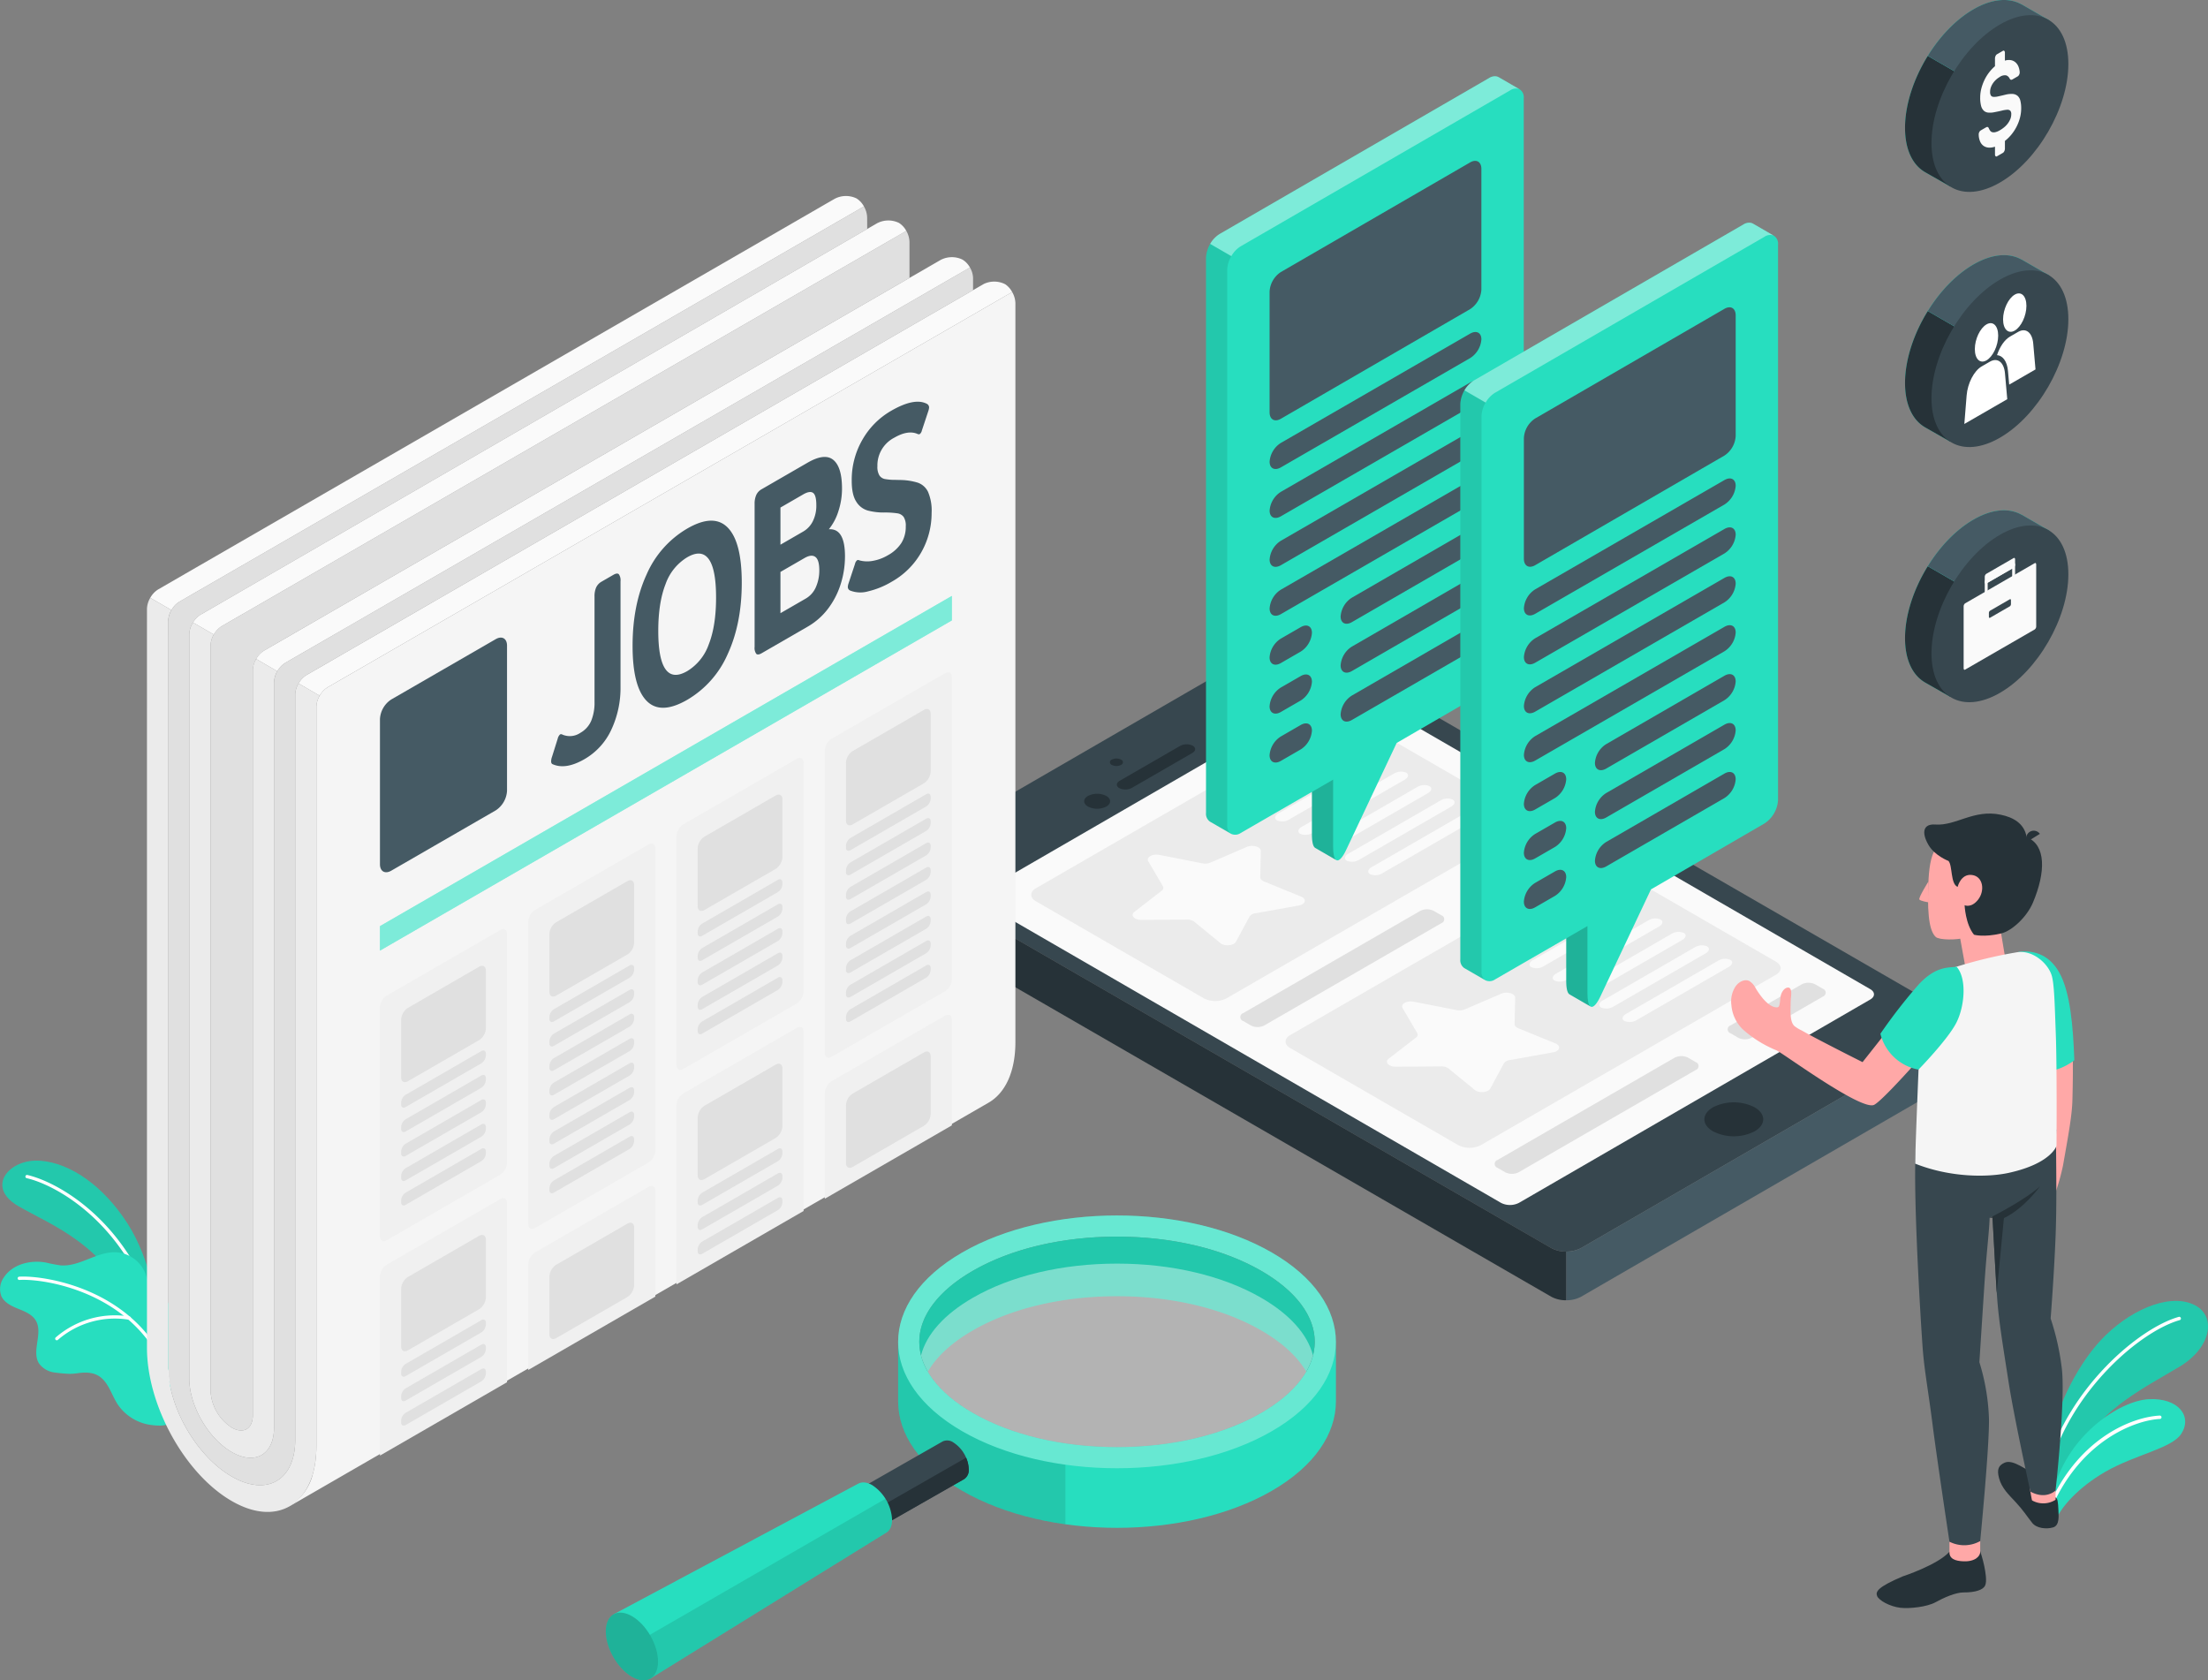 <svg xmlns="http://www.w3.org/2000/svg" width="704.8" height="536.324" viewBox="0 0 704.8 536.324">
  <rect x="0" y="0" width="704.8" height="536.324" fill="#808080" stroke="none"/>
  <g id="Group_167" data-name="Group 167" transform="translate(-26.309 -57.518)">
    <g id="Plants" transform="translate(26.309 427.95)">
      <g id="Plants-2" data-name="Plants" transform="translate(653.221 44.789)">
        <g id="Group_71" data-name="Group 71">
          <g id="Group_69" data-name="Group 69" transform="translate(1.895)">
            <path id="Path_57" data-name="Path 57" d="M419.888,350.556c.593-7.367,7.147-22.2,15.563-31.15s21-14.979,29.3-11.372c7.733,3.361,6.032,13.724-4.171,19.861s-25.407,13.656-30.61,25.266l-10.082,13.947Z" transform="translate(-419.888 -306.973)" fill="#27debf"/>
            <path id="Path_58" data-name="Path 58" d="M419.888,350.556c.593-7.367,7.147-22.2,15.563-31.15s21-14.979,29.3-11.372c7.733,3.361,6.032,13.724-4.171,19.861s-25.407,13.656-30.61,25.266l-10.082,13.947Z" transform="translate(-419.888 -306.973)" opacity="0.1"/>
          </g>
          <g id="Group_70" data-name="Group 70" transform="translate(0 5.071)">
            <path id="Path_59" data-name="Path 59" d="M419.29,358.571a.543.543,0,0,0,.521-.394c6.954-24.753,28.944-43.559,41.485-47.1a.541.541,0,0,0,.373-.666.534.534,0,0,0-.667-.373c-12.778,3.6-35.169,22.716-42.23,47.843a.538.538,0,0,0,.373.664A.5.5,0,0,0,419.29,358.571Z" transform="translate(-418.75 -310.02)" fill="#fff"/>
          </g>
        </g>
        <g id="Group_74" data-name="Group 74" transform="translate(1.007 31.334)">
          <g id="Group_72" data-name="Group 72" transform="translate(0.888)">
            <path id="Path_60" data-name="Path 60" d="M420.99,364.484c1.516-4.045,7.124-10.473,15.76-15.46,9.553-5.518,21.237-7.469,24.268-12.116,3.642-5.584-.837-11.5-10.227-11.091s-26.755,11.775-30.9,30.662Z" transform="translate(-419.888 -325.798)" fill="#27debf"/>
          </g>
          <g id="Group_73" data-name="Group 73" transform="translate(0 5.257)">
            <path id="Path_61" data-name="Path 61" d="M419.895,357.9a.54.54,0,0,0,.493-.32c9.444-20.925,26.491-27.165,34.184-27.541a.54.54,0,0,0,.513-.566.532.532,0,0,0-.566-.513c-8.506.416-25.475,6.818-35.116,28.175a.542.542,0,0,0,.493.764Z" transform="translate(-419.355 -328.957)" fill="#fff"/>
          </g>
        </g>
      </g>
      <g id="Plants-3" data-name="Plants">
        <g id="Group_77" data-name="Group 77" transform="translate(0.748)">
          <g id="Group_75" data-name="Group 75">
            <path id="Path_62" data-name="Path 62" d="M76.077,327.347s-1.739-15.3-9.351-27.176S48.658,280.884,38.9,280.112s-17.639,8.206-7.2,14.371S60.691,306.94,69.228,330Z" transform="translate(-26.758 -280.065)" fill="#27debf"/>
            <path id="Path_63" data-name="Path 63" d="M76.077,327.347s-1.739-15.3-9.351-27.176S48.658,280.884,38.9,280.112s-17.639,8.206-7.2,14.371S60.691,306.94,69.228,330Z" transform="translate(-26.758 -280.065)" opacity="0.1"/>
          </g>
          <g id="Group_76" data-name="Group 76" transform="translate(7.381 4.58)">
            <path id="Path_64" data-name="Path 64" d="M70.269,321.544a.458.458,0,0,0,.1-.03.518.518,0,0,0,.286-.679c-10.3-25.359-29.9-35.948-38.828-38a.521.521,0,1,0-.233,1.015c8.744,2.014,27.96,12.419,38.1,37.382A.52.52,0,0,0,70.269,321.544Z" transform="translate(-31.193 -282.816)" fill="#fff"/>
          </g>
        </g>
        <g id="Group_82" data-name="Group 82" transform="translate(0 29.25)">
          <g id="Group_79" data-name="Group 79">
            <g id="Group_78" data-name="Group 78">
              <path id="Path_65" data-name="Path 65" d="M26.719,311.6c.939,2.117,3.249,3.219,5.4,4.086s4.484,1.8,5.646,3.8c2.342,4.043-1.5,9.731,1.012,13.667a7.24,7.24,0,0,0,4.945,2.868,48.227,48.227,0,0,0,4.859.434,19.509,19.509,0,0,0,2.31-.18c2.229-.325,4.649-.428,6.691.712,3.214,1.806,4.2,5.866,6.154,8.995a15.257,15.257,0,0,0,10.826,6.791c1.445.191,4.131.451,5.6-.37a2.4,2.4,0,0,0,.3-.193c.01,0,.018-.015.027-.027.2-.228.456-.518.564-.676a.252.252,0,0,0,.057-.095c.569-2.1-.36-4.279-.4-6.447a3.855,3.855,0,0,1,0-.393c.09-2.517.161-5.02.22-7.534q.177-6.931.138-13.879c-.032-3,.33-6.292-.942-9.123-1.407-3.113-4.907-3.181-6.23-6.234-.529-1.218-.811-2.523-1.323-3.753a10.759,10.759,0,0,0-9.165-6.4c-6.109-.311-11.593,4.636-17.7,4.186a46.028,46.028,0,0,1-4.677-.891c-4.95-.927-10.67.481-13.453,4.669A6.413,6.413,0,0,0,26.719,311.6Z" transform="translate(-26.309 -297.638)" fill="#27debf"/>
            </g>
          </g>
          <g id="Group_80" data-name="Group 80" transform="translate(5.61 7.766)">
            <path id="Path_66" data-name="Path 66" d="M79.379,338.684l.042-.01a.519.519,0,0,0,.368-.638c-8.442-31.677-41.817-36.255-49.626-35.69a.522.522,0,0,0,.075,1.04c7.638-.553,40.284,3.927,48.545,34.92A.519.519,0,0,0,79.379,338.684Z" transform="translate(-29.679 -302.303)" fill="#fff"/>
          </g>
          <g id="Group_81" data-name="Group 81" transform="translate(17.611 20.178)">
            <path id="Path_67" data-name="Path 67" d="M37.506,317.678a.523.523,0,0,0,.275-.146,27.746,27.746,0,0,1,22.714-6.4.522.522,0,0,0,.151-1.032,28.806,28.806,0,0,0-23.606,6.7.522.522,0,0,0,.466.88Z" transform="translate(-36.889 -309.76)" fill="#fff"/>
          </g>
        </g>
      </g>
    </g>
    <g id="Device" transform="translate(309.858 260.969)">
      <g id="Device-2" data-name="Device">
        <g id="Group_83" data-name="Group 83" transform="translate(2.799)">
          <path id="Path_68" data-name="Path 68" d="M535.591,305.832,416.7,374.629a10.564,10.564,0,0,1-9.561,0L200.32,255.209c-2.64-1.523-2.64-3.995,0-5.52l118.891-68.8a10.564,10.564,0,0,1,9.561,0l206.819,119.42C538.231,301.835,538.231,304.307,535.591,305.832Z" transform="translate(-198.34 -179.747)" fill="#37474f"/>
        </g>
        <g id="Group_84" data-name="Group 84" transform="translate(260.497 148.383)">
          <path id="Path_69" data-name="Path 69" d="M369.189,278.147a14.665,14.665,0,0,1-13.279,0c-3.667-2.117-3.667-5.548,0-7.667a14.675,14.675,0,0,1,13.279,0C372.856,272.6,372.856,276.031,369.189,278.147Z" transform="translate(-353.16 -268.892)" fill="#263238"/>
        </g>
        <g id="Group_85" data-name="Group 85" transform="translate(216.38 121.08)">
          <path id="Path_70" data-name="Path 70" d="M331.435,326.292l118.889-68.8c2.36-1.363,2.6-3.482.742-5.005a10.684,10.684,0,0,1,4.038,7.765v4.494a10.563,10.563,0,0,1-4.78,8.279l-118.889,68.8a9.768,9.768,0,0,1-4.78,1.143V327.435A9.767,9.767,0,0,0,331.435,326.292Z" transform="translate(-326.655 -252.489)" fill="#455a64"/>
        </g>
        <g id="Group_86" data-name="Group 86" transform="translate(0 70.455)">
          <path id="Path_71" data-name="Path 71" d="M201.439,242.617a10.568,10.568,0,0,1-4.78-8.279v-4.5a10.688,10.688,0,0,1,4.041-7.767c-1.866,1.523-1.625,3.644.739,5.007L408.258,346.5a9.772,9.772,0,0,0,4.781,1.144V363.18a9.772,9.772,0,0,1-4.781-1.143Z" transform="translate(-196.659 -222.075)" fill="#263238"/>
        </g>
        <g id="Group_87" data-name="Group 87" transform="translate(28.598 15.704)">
          <path id="Path_72" data-name="Path 72" d="M386.548,353.946l112.135-64.9c1.585-.915,1.585-2.4,0-3.312L332.939,189.868a6.338,6.338,0,0,0-5.736,0L215.028,254.761c-1.585.915-1.585,2.4,0,3.312l165.783,95.872A6.333,6.333,0,0,0,386.548,353.946Z" transform="translate(-213.84 -189.181)" fill="#fafafa"/>
        </g>
        <g id="Group_92" data-name="Group 92" transform="translate(45.621 24.799)">
          <g id="Group_88" data-name="Group 88">
            <path id="Path_73" data-name="Path 73" d="M225.56,254.063l53.622,30.98a7.969,7.969,0,0,0,7.207,0L380.6,230.651c1.991-1.148,1.991-3.013,0-4.161L326.98,195.508a7.964,7.964,0,0,0-7.207,0L225.56,249.9C223.569,251.05,223.569,252.912,225.56,254.063Z" transform="translate(-224.067 -194.646)" fill="#ebebeb"/>
          </g>
          <g id="Group_91" data-name="Group 91" transform="translate(32.363 9.439)">
            <g id="Group_89" data-name="Group 89" transform="translate(0 32.29)">
              <path id="Path_74" data-name="Path 74" d="M252.029,222.594l13.759,2.695a4.53,4.53,0,0,0,2.56-.235l11.645-5.017c1.849-.8,4.479-.023,4.449,1.308l-.186,8.387c-.012.529.428,1.029,1.177,1.333L297.3,235.91c1.883.769,1.421,2.452-.782,2.848l-13.875,2.49a2.547,2.547,0,0,0-1.831,1.059l-4.313,8.01c-.686,1.272-3.6,1.538-4.934.451l-8.387-6.849a3.728,3.728,0,0,0-2.309-.679l-14.529.108c-2.307.017-3.647-1.5-2.265-2.57l8.689-6.723a1.093,1.093,0,0,0,.406-1.476l-4.667-7.945C247.756,223.372,249.843,222.167,252.029,222.594Z" transform="translate(-243.51 -219.715)" fill="#fafafa"/>
            </g>
            <g id="Group_90" data-name="Group 90" transform="translate(38.071)">
              <path id="Path_75" data-name="Path 75" d="M267.434,217.945l29.483-17.021a4.326,4.326,0,0,1,3.86-.266c.939.543.731,1.541-.464,2.23l-29.482,17.021a4.334,4.334,0,0,1-3.862.266C266.032,219.632,266.239,218.634,267.434,217.945Z" transform="translate(-266.382 -200.316)" fill="#fafafa"/>
              <path id="Path_76" data-name="Path 76" d="M271.9,220.523,301.38,203.5a4.331,4.331,0,0,1,3.86-.266c.939.543.731,1.541-.464,2.23l-29.482,17.021a4.329,4.329,0,0,1-3.862.266C270.5,222.211,270.7,221.212,271.9,220.523Z" transform="translate(-263.417 -198.602)" fill="#fafafa"/>
              <path id="Path_77" data-name="Path 77" d="M276.36,223.1l29.483-17.021a4.331,4.331,0,0,1,3.86-.266c.937.543.731,1.541-.464,2.23l-29.482,17.023a4.334,4.334,0,0,1-3.862.265C274.958,224.792,275.165,223.793,276.36,223.1Z" transform="translate(-260.451 -196.889)" fill="#fafafa"/>
              <path id="Path_78" data-name="Path 78" d="M280.823,225.683,310.3,208.66a4.34,4.34,0,0,1,3.862-.266c.937.543.731,1.543-.464,2.232L284.22,227.647a4.335,4.335,0,0,1-3.862.266C279.421,227.371,279.628,226.372,280.823,225.683Z" transform="translate(-257.485 -195.175)" fill="#fafafa"/>
              <path id="Path_79" data-name="Path 79" d="M285.286,228.262l29.482-17.021a4.329,4.329,0,0,1,3.862-.266c.937.543.731,1.541-.464,2.23l-29.482,17.021a4.334,4.334,0,0,1-3.862.266C283.884,229.949,284.091,228.951,285.286,228.262Z" transform="translate(-254.519 -193.461)" fill="#fafafa"/>
              <path id="Path_80" data-name="Path 80" d="M289.749,230.84l29.482-17.021a4.335,4.335,0,0,1,3.862-.266c.937.543.731,1.541-.464,2.23l-29.482,17.023a4.334,4.334,0,0,1-3.862.265C288.347,232.528,288.554,231.529,289.749,230.84Z" transform="translate(-251.554 -191.747)" fill="#fafafa"/>
            </g>
          </g>
          <path id="Path_81" data-name="Path 81" d="M265.064,267.533l2.443,1.41a4.781,4.781,0,0,0,4.324,0L328.353,236.3a1.318,1.318,0,0,0,0-2.5l-2.44-1.41a4.781,4.781,0,0,0-4.324,0l-56.525,32.639A1.318,1.318,0,0,0,265.064,267.533Z" transform="translate(-197.42 -169.903)" fill="#e0e0e0"/>
          <path id="Path_82" data-name="Path 82" d="M336.794,218.327l2.437,1.408a1.318,1.318,0,0,1,0,2.5L316.509,235.35a4.781,4.781,0,0,1-4.324,0l-2.438-1.408a1.318,1.318,0,0,1,0-2.5l22.724-13.118A4.781,4.781,0,0,1,336.794,218.327Z" transform="translate(-167.728 -179.252)" fill="#e0e0e0"/>
        </g>
        <g id="Group_97" data-name="Group 97" transform="translate(126.81 71.655)">
          <g id="Group_93" data-name="Group 93">
            <path id="Path_83" data-name="Path 83" d="M274.336,282.211l53.624,30.98a7.969,7.969,0,0,0,7.207,0L429.38,258.8c1.989-1.148,1.989-3.011,0-4.161l-53.624-30.982a7.969,7.969,0,0,0-7.207,0L274.336,278.05C272.346,279.2,272.346,281.062,274.336,282.211Z" transform="translate(-272.844 -222.796)" fill="#ebebeb"/>
          </g>
          <g id="Group_96" data-name="Group 96" transform="translate(32.363 9.438)">
            <g id="Group_94" data-name="Group 94" transform="translate(0 32.289)">
              <path id="Path_84" data-name="Path 84" d="M300.806,250.745l13.759,2.693a4.53,4.53,0,0,0,2.56-.233l11.645-5.018c1.849-.8,4.478-.023,4.448,1.31l-.185,8.387c-.012.529.428,1.027,1.177,1.333l11.861,4.844c1.884.769,1.423,2.452-.781,2.848L331.415,269.4a2.553,2.553,0,0,0-1.831,1.059l-4.313,8.01c-.686,1.273-3.6,1.54-4.934.453l-8.388-6.849a3.719,3.719,0,0,0-2.31-.679l-14.528.107c-2.309.018-3.647-1.5-2.267-2.568l8.69-6.723a1.093,1.093,0,0,0,.4-1.478l-4.666-7.945C296.533,251.521,298.619,250.317,300.806,250.745Z" transform="translate(-292.287 -247.864)" fill="#fafafa"/>
            </g>
            <g id="Group_95" data-name="Group 95" transform="translate(38.072)">
              <path id="Path_85" data-name="Path 85" d="M316.211,246.093l29.482-17.021a4.335,4.335,0,0,1,3.862-.266c.937.543.731,1.541-.464,2.23l-29.482,17.023a4.334,4.334,0,0,1-3.862.265C314.809,247.781,315.016,246.784,316.211,246.093Z" transform="translate(-315.159 -228.466)" fill="#fafafa"/>
              <path id="Path_86" data-name="Path 86" d="M320.674,248.674l29.482-17.023a4.335,4.335,0,0,1,3.862-.266c.937.543.731,1.541-.464,2.232l-29.482,17.021a4.334,4.334,0,0,1-3.862.266C319.272,250.362,319.479,249.363,320.674,248.674Z" transform="translate(-312.194 -226.752)" fill="#fafafa"/>
              <path id="Path_87" data-name="Path 87" d="M325.137,251.253l29.482-17.021a4.329,4.329,0,0,1,3.862-.266c.937.543.731,1.541-.464,2.23l-29.482,17.021a4.335,4.335,0,0,1-3.862.266C323.734,252.94,323.942,251.942,325.137,251.253Z" transform="translate(-309.228 -225.038)" fill="#fafafa"/>
              <path id="Path_88" data-name="Path 88" d="M329.6,253.831l29.482-17.021a4.335,4.335,0,0,1,3.862-.266c.937.543.731,1.541-.464,2.23L333,255.8a4.329,4.329,0,0,1-3.862.266C328.2,255.519,328.4,254.52,329.6,253.831Z" transform="translate(-306.262 -223.324)" fill="#fafafa"/>
              <path id="Path_89" data-name="Path 89" d="M334.061,256.41l29.484-17.021a4.335,4.335,0,0,1,3.862-.266c.937.543.729,1.541-.464,2.23L337.46,258.376a4.334,4.334,0,0,1-3.862.265C332.66,258.1,332.868,257.1,334.061,256.41Z" transform="translate(-303.297 -221.61)" fill="#fafafa"/>
              <path id="Path_90" data-name="Path 90" d="M338.524,258.991l29.483-17.023a4.334,4.334,0,0,1,3.862-.265c.937.541.729,1.541-.464,2.23l-29.482,17.021a4.335,4.335,0,0,1-3.862.266C337.123,260.678,337.331,259.68,338.524,258.991Z" transform="translate(-300.331 -219.896)" fill="#fafafa"/>
            </g>
          </g>
          <path id="Path_91" data-name="Path 91" d="M313.841,295.682l2.443,1.411a4.776,4.776,0,0,0,4.324,0l56.522-32.638a1.318,1.318,0,0,0,0-2.5l-2.442-1.41a4.781,4.781,0,0,0-4.324,0l-56.525,32.639A1.317,1.317,0,0,0,313.841,295.682Z" transform="translate(-246.196 -198.052)" fill="#e0e0e0"/>
          <path id="Path_92" data-name="Path 92" d="M385.569,246.478l2.438,1.407a1.318,1.318,0,0,1,0,2.5L365.284,263.5a4.776,4.776,0,0,1-4.324,0l-2.437-1.408a1.318,1.318,0,0,1,0-2.5l22.722-13.116A4.771,4.771,0,0,1,385.569,246.478Z" transform="translate(-216.505 -207.403)" fill="#e0e0e0"/>
        </g>
        <g id="Group_98" data-name="Group 98" transform="translate(70.74 38.647)">
          <path id="Path_93" data-name="Path 93" d="M242.7,205.007a3.233,3.233,0,0,1-2.93,0,.892.892,0,0,1,0-1.691,3.234,3.234,0,0,1,2.93,0A.892.892,0,0,1,242.7,205.007Z" transform="translate(-239.158 -202.965)" fill="#263238"/>
        </g>
        <g id="Group_101" data-name="Group 101" transform="translate(62.519 34.108)">
          <g id="Group_99" data-name="Group 99" transform="translate(0 15.785)">
            <path id="Path_94" data-name="Path 94" d="M241.295,213.807a6.481,6.481,0,0,1-5.861,0c-1.62-.935-1.62-2.45,0-3.384a6.471,6.471,0,0,1,5.861,0C242.913,211.357,242.913,212.872,241.295,213.807Z" transform="translate(-234.219 -209.721)" fill="#263238"/>
          </g>
          <g id="Group_100" data-name="Group 100" transform="translate(10.434)">
            <path id="Path_95" data-name="Path 95" d="M241.261,214.22c-1.079-.624-1.022-1.666.13-2.33l19.278-11.131a4.467,4.467,0,0,1,4.036-.075c1.079.623,1.022,1.666-.128,2.33L245.3,214.145A4.467,4.467,0,0,1,241.261,214.22Z" transform="translate(-240.488 -200.238)" fill="#263238"/>
          </g>
        </g>
      </g>
    </g>
    <g id="Newspaper" transform="translate(73.22 120.08)">
      <g id="News_Paper" data-name="News Paper" transform="translate(0)">
        <path id="Path_96" data-name="Path 96" d="M315.487,119.917v3.912l-13.517,7.807h-.015L281.68,143.354,102.728,246.67a7.433,7.433,0,0,0-2.545,2.682,7.276,7.276,0,0,0-1.065,3.56V490.77c0,12.935-9.09,18.176-20.275,11.7-11.2-6.458-20.29-22.188-20.29-35.121V229.492a7.991,7.991,0,0,1,3.612-6.242L261.391,108.216,280.647,97.1a7.35,7.35,0,0,1,1.032,3.58l.018,3.627L68.905,227.411a7.1,7.1,0,0,0-2.412,2.5,7.332,7.332,0,0,0-1.182,3.745V471.262c0,8.624,6.057,19.092,13.531,23.4,7.457,4.309,13.517.816,13.517-7.808V249a7.911,7.911,0,0,1,3.612-6.242l218.517-126.17A6.951,6.951,0,0,1,315.487,119.917Z" transform="translate(-51.794 -93.779)" fill="#e0e0e0"/>
        <path id="Path_97" data-name="Path 97" d="M289.793,105.349V116.8l-206,118.946a7.979,7.979,0,0,0-3.612,6.242V479.847c0,4.311-3.013,6.059-6.741,3.895a14.88,14.88,0,0,1-6.758-11.7V234.182a7.431,7.431,0,0,1,1.05-3.56,7.722,7.722,0,0,1,2.545-2.682l218.5-126.153A7.481,7.481,0,0,1,289.793,105.349Z" transform="translate(-46.392 -90.662)" fill="#e0e0e0"/>
        <g id="Group_102" data-name="Group 102" transform="translate(0 128.256)">
          <path id="Path_98" data-name="Path 98" d="M109.622,203.383a7.307,7.307,0,0,0-1.05,3.545V442.74a38.461,38.461,0,0,1-.331,5.127c-.068.451-.133.882-.2,1.3-.083.4-.15.782-.235,1.182-.083.351-.165.7-.265,1.032-.083.333-.168.649-.266.965-1.465,4.544-3.978,7.873-7.259,9.754-4.844,2.78-11.334,2.449-18.476-1.681-14.947-8.622-27.048-30.526-27.048-48.9V175.7a7.307,7.307,0,0,1,1.05-3.545l6.775,3.9a7.261,7.261,0,0,0-1.067,3.56V417.472c0,12.933,9.088,28.663,20.29,35.121,11.186,6.475,20.275,1.233,20.275-11.7V203.034a7.276,7.276,0,0,1,1.065-3.56Z" transform="translate(-54.492 -172.157)" fill="#ebebeb"/>
          <path id="Path_99" data-name="Path 99" d="M90.708,192.434a7.371,7.371,0,0,0-1.047,3.545V433.837c0,8.624-6.06,12.118-13.517,7.808-7.474-4.313-13.531-14.781-13.531-23.4V180.632a7.332,7.332,0,0,1,1.182-3.745l6.641,3.83a7.431,7.431,0,0,0-1.05,3.56V422.136a14.88,14.88,0,0,0,6.758,11.7c3.729,2.164,6.741.416,6.741-3.895V192.084a7.288,7.288,0,0,1,1.065-3.56Z" transform="translate(-49.096 -169.014)" fill="#ebebeb"/>
        </g>
        <g id="Group_103" data-name="Group 103" transform="translate(1.05)">
          <path id="Path_100" data-name="Path 100" d="M282.926,98.422l-19.257,11.119L64.443,224.575a7.329,7.329,0,0,0-2.545,2.682l-6.775-3.9a7.348,7.348,0,0,1,2.547-2.7C80.6,207.43,207.026,134.425,256.91,105.629l3.847-2.23,3.812-2.2,3.344-1.931,1.982-1.149,3.679-2.114a7.726,7.726,0,0,1,6.991-.132A6.727,6.727,0,0,1,282.926,98.422Z" transform="translate(-55.123 -95.104)" fill="#fafafa"/>
          <path id="Path_101" data-name="Path 101" d="M311.351,114.832v.017l-19.26,11.121-33.8,19.506L92.868,240.985a7.525,7.525,0,0,0-2.563,2.7l-6.741-3.91a7.433,7.433,0,0,1,2.545-2.682L265.059,133.774l20.275-11.718h.015l13.517-7.807,3.144-1.813.251-.151a7.72,7.72,0,0,1,6.658-.033c.032.017.048.017.065.033a3.77,3.77,0,0,1,.351.216A7.155,7.155,0,0,1,311.351,114.832Z" transform="translate(-36.224 -84.199)" fill="#fafafa"/>
          <path id="Path_102" data-name="Path 102" d="M291.011,103.112,72.509,229.265a7.722,7.722,0,0,0-2.545,2.682l-6.641-3.83a7.1,7.1,0,0,1,2.412-2.5L278.527,102.512l3.128-1.814a7.735,7.735,0,0,1,6.993-.133A6.909,6.909,0,0,1,291.011,103.112Z" transform="translate(-49.674 -91.987)" fill="#fafafa"/>
          <path id="Path_103" data-name="Path 103" d="M303.272,110.121,84.755,236.291a7.422,7.422,0,0,0-2.565,2.7l-6.758-3.91a7.359,7.359,0,0,1,2.547-2.682l206-118.946,9.92-5.724a7.728,7.728,0,0,1,6.993-.118A6.689,6.689,0,0,1,303.272,110.121Z" transform="translate(-41.627 -87.312)" fill="#fafafa"/>
        </g>
        <g id="Group_104" data-name="Group 104" transform="translate(45.205 30.649)">
          <path id="Path_104" data-name="Path 104" d="M313.654,117.079V352.89c0,9.671-3.347,16.445-8.707,19.441L81.65,501.243a17.043,17.043,0,0,0,7.845-10.9c.1-.333.181-.681.265-1.032.085-.4.151-.781.235-1.182.067-.416.131-.847.2-1.3a38.461,38.461,0,0,0,.331-5.127V245.9a7.307,7.307,0,0,1,1.05-3.545,7.525,7.525,0,0,1,2.563-2.7l165.419-95.51,33.8-19.506,19.26-11.121A7.33,7.33,0,0,1,313.654,117.079Z" transform="translate(-81.65 -113.517)" fill="#f5f5f5"/>
        </g>
        <path id="Path_105" data-name="Path 105" d="M102.776,199.533l33.36-19.262c1.991-1.149,3.6-.216,3.6,2.081l0,46.327a7.972,7.972,0,0,1-3.6,6.242l-33.362,19.26c-1.989,1.148-3.6.218-3.6-2.081V205.775A7.967,7.967,0,0,1,102.776,199.533Z" transform="translate(-24.802 -38.836)" fill="#455a64"/>
        <path id="Path_106" data-name="Path 106" d="M99.173,277.186l182.554-105.4V179.6L99.173,284.994Z" transform="translate(-24.801 -44.146)" fill="#27debf"/>
        <path id="Path_107" data-name="Path 107" d="M99.173,277.186l182.554-105.4V179.6L99.173,284.994Z" transform="translate(-24.801 -44.146)" fill="#fff" opacity="0.4"/>
        <g id="Group_111" data-name="Group 111" transform="translate(74.372 152.015)">
          <path id="Path_108" data-name="Path 108" d="M101.335,256.9l36.243-20.925c1.193-.689,2.162-.131,2.162,1.248V310.3a4.779,4.779,0,0,1-2.162,3.745l-36.243,20.925c-1.2.691-2.162.131-2.162-1.248V260.647A4.777,4.777,0,0,1,101.335,256.9Z" transform="translate(-99.173 -153.704)" fill="#f0f0f0"/>
          <path id="Path_109" data-name="Path 109" d="M101.335,308.5l36.243-20.925c1.193-.689,2.162-.13,2.162,1.248v57.186L99.173,369.429V312.241A4.78,4.78,0,0,1,101.335,308.5Z" transform="translate(-99.173 -119.418)" fill="#f0f0f0"/>
          <path id="Path_110" data-name="Path 110" d="M129.769,240.486l36.243-20.926c1.2-.689,2.162-.13,2.162,1.248v96.5a4.775,4.775,0,0,1-2.162,3.745l-36.243,20.926c-1.193.689-2.162.13-2.162-1.248v-96.5A4.779,4.779,0,0,1,129.769,240.486Z" transform="translate(-80.278 -164.613)" fill="#f0f0f0"/>
          <path id="Path_111" data-name="Path 111" d="M158.2,224.069l36.243-20.926c1.193-.689,2.162-.13,2.162,1.248v73.082a4.784,4.784,0,0,1-2.162,3.745L158.2,302.143c-1.2.689-2.162.13-2.162-1.248v-73.08A4.775,4.775,0,0,1,158.2,224.069Z" transform="translate(-61.383 -175.522)" fill="#f0f0f0"/>
          <path id="Path_112" data-name="Path 112" d="M186.638,207.652l36.243-20.925c1.2-.691,2.162-.132,2.162,1.248v96.5a4.777,4.777,0,0,1-2.162,3.745l-36.243,20.925c-1.193.691-2.162.131-2.162-1.248V211.4A4.779,4.779,0,0,1,186.638,207.652Z" transform="translate(-42.488 -186.431)" fill="#f0f0f0"/>
          <path id="Path_113" data-name="Path 113" d="M129.769,306.151l36.243-20.925c1.2-.689,2.162-.13,2.162,1.248l0,33.765-40.569,23.421V309.9A4.784,4.784,0,0,1,129.769,306.151Z" transform="translate(-80.278 -120.977)" fill="#f0f0f0"/>
          <path id="Path_114" data-name="Path 114" d="M156.041,279.41l0,57.184,40.567-23.421V255.987c0-1.378-.969-1.937-2.164-1.248L158.2,275.665A4.779,4.779,0,0,0,156.041,279.41Z" transform="translate(-61.384 -141.236)" fill="#f0f0f0"/>
          <path id="Path_115" data-name="Path 115" d="M186.638,273.318l36.243-20.925c1.193-.689,2.162-.13,2.162,1.248v33.765l-40.567,23.421V277.063A4.78,4.78,0,0,1,186.638,273.318Z" transform="translate(-42.488 -142.794)" fill="#f0f0f0"/>
          <path id="Path_116" data-name="Path 116" d="M133.832,305.394l22.721-13.118c1.2-.691,2.162-.131,2.162,1.248v18.428a4.775,4.775,0,0,1-2.162,3.745L133.83,328.815c-1.193.689-2.162.131-2.162-1.248l0-18.428A4.782,4.782,0,0,1,133.832,305.394Z" transform="translate(-77.58 -116.293)" fill="#e0e0e0"/>
          <path id="Path_117" data-name="Path 117" d="M190.7,272.562l22.722-13.12c1.193-.689,2.162-.13,2.162,1.248v18.429a4.779,4.779,0,0,1-2.162,3.745L190.7,295.984c-1.2.689-2.162.131-2.162-1.248V276.308A4.784,4.784,0,0,1,190.7,272.562Z" transform="translate(-39.789 -138.11)" fill="#e0e0e0"/>
          <g id="Group_105" data-name="Group 105" transform="translate(6.76 93.688)">
            <path id="Path_118" data-name="Path 118" d="M105.4,256.131l22.721-13.12c1.193-.689,2.162-.13,2.162,1.248V262.69a4.782,4.782,0,0,1-2.162,3.745L105.4,279.553c-1.193.689-2.162.13-2.162-1.248l0-18.428A4.779,4.779,0,0,1,105.4,256.131Z" transform="translate(-103.234 -242.717)" fill="#e0e0e0"/>
            <path id="Path_119" data-name="Path 119" d="M104.675,273.092l24.164-13.95c.8-.459,1.441-.087,1.441.832v.576a3.188,3.188,0,0,1-1.441,2.5L104.676,277c-.8.461-1.441.088-1.441-.832v-.574A3.186,3.186,0,0,1,104.675,273.092Z" transform="translate(-103.233 -231.933)" fill="#e0e0e0"/>
            <path id="Path_120" data-name="Path 120" d="M104.675,277.782l24.164-13.95c.8-.459,1.441-.087,1.441.832v.576a3.188,3.188,0,0,1-1.441,2.5l-24.162,13.95c-.8.459-1.441.087-1.441-.832v-.576A3.186,3.186,0,0,1,104.675,277.782Z" transform="translate(-103.233 -228.816)" fill="#e0e0e0"/>
            <path id="Path_121" data-name="Path 121" d="M104.675,282.472l24.164-13.95c.8-.459,1.441-.087,1.441.832v.576a3.188,3.188,0,0,1-1.441,2.5l-24.162,13.95c-.8.459-1.441.086-1.441-.832v-.576A3.189,3.189,0,0,1,104.675,282.472Z" transform="translate(-103.233 -225.7)" fill="#e0e0e0"/>
            <path id="Path_122" data-name="Path 122" d="M104.675,287.162l24.164-13.95c.8-.459,1.441-.087,1.441.832v.576a3.188,3.188,0,0,1-1.441,2.5l-24.162,13.95c-.8.459-1.441.087-1.441-.832v-.576A3.189,3.189,0,0,1,104.675,287.162Z" transform="translate(-103.233 -222.583)" fill="#e0e0e0"/>
            <path id="Path_123" data-name="Path 123" d="M104.675,291.852,128.838,277.9c.8-.461,1.441-.088,1.441.832v.574a3.188,3.188,0,0,1-1.441,2.5l-24.162,13.95c-.8.459-1.441.087-1.441-.832v-.576A3.189,3.189,0,0,1,104.675,291.852Z" transform="translate(-103.233 -219.467)" fill="#e0e0e0"/>
          </g>
          <g id="Group_106" data-name="Group 106" transform="translate(54.088 66.362)">
            <path id="Path_124" data-name="Path 124" d="M133.832,239.713l22.721-13.118c1.2-.689,2.162-.13,2.162,1.248v18.429a4.777,4.777,0,0,1-2.162,3.745L133.83,263.136c-1.193.689-2.162.13-2.162-1.248l0-18.428A4.785,4.785,0,0,1,133.832,239.713Z" transform="translate(-131.668 -226.3)" fill="#e0e0e0"/>
            <path id="Path_125" data-name="Path 125" d="M133.109,256.675l24.164-13.95c.8-.459,1.441-.087,1.441.832v.576a3.19,3.19,0,0,1-1.441,2.5L133.11,260.578c-.8.459-1.441.088-1.441-.832v-.574A3.182,3.182,0,0,1,133.109,256.675Z" transform="translate(-131.667 -215.516)" fill="#e0e0e0"/>
            <path id="Path_126" data-name="Path 126" d="M133.109,261.365l24.164-13.95c.8-.459,1.441-.087,1.441.832v.576a3.19,3.19,0,0,1-1.441,2.5L133.11,265.268c-.8.459-1.441.088-1.441-.832v-.574A3.182,3.182,0,0,1,133.109,261.365Z" transform="translate(-131.667 -212.4)" fill="#e0e0e0"/>
            <path id="Path_127" data-name="Path 127" d="M133.109,266.055l24.164-13.95c.8-.459,1.441-.087,1.441.832v.576a3.188,3.188,0,0,1-1.441,2.5L133.11,269.958c-.8.461-1.441.088-1.441-.832v-.574A3.182,3.182,0,0,1,133.109,266.055Z" transform="translate(-131.667 -209.283)" fill="#e0e0e0"/>
            <path id="Path_128" data-name="Path 128" d="M133.109,270.745l24.164-13.95c.8-.459,1.441-.087,1.441.832v.576a3.188,3.188,0,0,1-1.441,2.5L133.11,274.65c-.8.459-1.441.087-1.441-.834v-.574A3.182,3.182,0,0,1,133.109,270.745Z" transform="translate(-131.667 -206.166)" fill="#e0e0e0"/>
            <path id="Path_129" data-name="Path 129" d="M133.109,275.435l24.164-13.95c.8-.459,1.441-.087,1.441.832v.576a3.188,3.188,0,0,1-1.441,2.5L133.11,279.338c-.8.461-1.441.088-1.441-.832v-.574A3.182,3.182,0,0,1,133.109,275.435Z" transform="translate(-131.667 -203.05)" fill="#e0e0e0"/>
            <path id="Path_130" data-name="Path 130" d="M133.109,280.127l24.164-13.95c.8-.459,1.441-.087,1.441.832v.576a3.188,3.188,0,0,1-1.441,2.5l-24.162,13.95c-.8.459-1.441.087-1.441-.832v-.576A3.184,3.184,0,0,1,133.109,280.127Z" transform="translate(-131.667 -199.932)" fill="#e0e0e0"/>
            <path id="Path_131" data-name="Path 131" d="M133.109,284.817l24.164-13.95c.8-.459,1.441-.087,1.441.832v.576a3.188,3.188,0,0,1-1.441,2.5l-24.162,13.95c-.8.459-1.441.086-1.441-.832v-.576A3.182,3.182,0,0,1,133.109,284.817Z" transform="translate(-131.667 -196.815)" fill="#e0e0e0"/>
            <path id="Path_132" data-name="Path 132" d="M133.109,289.508l24.164-13.95c.8-.461,1.441-.088,1.441.832v.574a3.188,3.188,0,0,1-1.441,2.5l-24.162,13.95c-.8.459-1.441.087-1.441-.832V292A3.179,3.179,0,0,1,133.109,289.508Z" transform="translate(-131.667 -193.699)" fill="#e0e0e0"/>
          </g>
          <g id="Group_107" data-name="Group 107" transform="translate(6.76 179.578)">
            <path id="Path_133" data-name="Path 133" d="M105.4,307.731l22.721-13.118c1.193-.689,2.162-.13,2.162,1.248v18.429a4.782,4.782,0,0,1-2.162,3.745L105.4,331.154c-1.193.689-2.162.13-2.162-1.248l0-18.429A4.784,4.784,0,0,1,105.4,307.731Z" transform="translate(-103.234 -294.318)" fill="#e0e0e0"/>
            <path id="Path_134" data-name="Path 134" d="M104.675,324.693l24.164-13.95c.8-.459,1.441-.087,1.441.832v.576a3.19,3.19,0,0,1-1.441,2.5L104.676,328.6c-.8.459-1.441.086-1.441-.832v-.574A3.186,3.186,0,0,1,104.675,324.693Z" transform="translate(-103.233 -283.534)" fill="#e0e0e0"/>
            <path id="Path_135" data-name="Path 135" d="M104.675,329.383l24.164-13.95c.8-.459,1.441-.087,1.441.832v.576a3.19,3.19,0,0,1-1.441,2.5l-24.162,13.949c-.8.459-1.441.087-1.441-.832v-.574A3.186,3.186,0,0,1,104.675,329.383Z" transform="translate(-103.233 -280.418)" fill="#e0e0e0"/>
            <path id="Path_136" data-name="Path 136" d="M104.675,334.073l24.164-13.95c.8-.459,1.441-.087,1.441.832v.576a3.188,3.188,0,0,1-1.441,2.5l-24.162,13.949c-.8.459-1.441.088-1.441-.832v-.574A3.186,3.186,0,0,1,104.675,334.073Z" transform="translate(-103.233 -277.301)" fill="#e0e0e0"/>
          </g>
          <g id="Group_108" data-name="Group 108" transform="translate(101.42 39.039)">
            <path id="Path_137" data-name="Path 137" d="M162.266,223.3l22.721-13.12c1.2-.689,2.162-.13,2.162,1.248v18.429a4.777,4.777,0,0,1-2.162,3.745l-22.721,13.118c-1.2.689-2.162.13-2.162-1.248V227.045A4.779,4.779,0,0,1,162.266,223.3Z" transform="translate(-160.104 -209.885)" fill="#e0e0e0"/>
            <path id="Path_138" data-name="Path 138" d="M161.545,240.26l24.162-13.95c.8-.459,1.441-.087,1.441.832v.576a3.183,3.183,0,0,1-1.441,2.5l-24.162,13.95c-.8.459-1.441.087-1.441-.834v-.574A3.183,3.183,0,0,1,161.545,240.26Z" transform="translate(-160.104 -199.101)" fill="#e0e0e0"/>
            <path id="Path_139" data-name="Path 139" d="M161.545,244.95,185.707,231c.8-.459,1.441-.087,1.441.832v.576a3.183,3.183,0,0,1-1.441,2.5l-24.162,13.95c-.8.459-1.441.087-1.441-.832v-.576A3.183,3.183,0,0,1,161.545,244.95Z" transform="translate(-160.104 -195.984)" fill="#e0e0e0"/>
            <path id="Path_140" data-name="Path 140" d="M161.545,249.64l24.162-13.95c.8-.459,1.441-.087,1.441.832v.576a3.183,3.183,0,0,1-1.441,2.5l-24.162,13.95c-.8.459-1.441.087-1.441-.832v-.576A3.186,3.186,0,0,1,161.545,249.64Z" transform="translate(-160.104 -192.868)" fill="#e0e0e0"/>
            <path id="Path_141" data-name="Path 141" d="M161.545,254.33l24.162-13.95c.8-.459,1.441-.087,1.441.832v.576a3.183,3.183,0,0,1-1.441,2.5l-24.162,13.95c-.8.459-1.441.087-1.441-.832v-.576A3.183,3.183,0,0,1,161.545,254.33Z" transform="translate(-160.104 -189.751)" fill="#e0e0e0"/>
            <path id="Path_142" data-name="Path 142" d="M161.545,259.021l24.162-13.95c.8-.461,1.441-.088,1.441.832v.574a3.183,3.183,0,0,1-1.441,2.5l-24.162,13.95c-.8.459-1.441.087-1.441-.832v-.574A3.181,3.181,0,0,1,161.545,259.021Z" transform="translate(-160.104 -186.635)" fill="#e0e0e0"/>
          </g>
          <g id="Group_109" data-name="Group 109" transform="translate(148.749 11.713)">
            <path id="Path_143" data-name="Path 143" d="M190.7,206.881l22.721-13.118c1.2-.689,2.162-.13,2.162,1.248v18.429a4.777,4.777,0,0,1-2.162,3.745L190.7,230.3c-1.2.689-2.162.13-2.162-1.248V210.626A4.784,4.784,0,0,1,190.7,206.881Z" transform="translate(-188.538 -193.468)" fill="#e0e0e0"/>
            <path id="Path_144" data-name="Path 144" d="M189.979,223.843l24.162-13.95c.8-.459,1.441-.087,1.441.832v.576a3.18,3.18,0,0,1-1.441,2.5l-24.162,13.95c-.8.459-1.441.087-1.441-.832v-.574A3.188,3.188,0,0,1,189.979,223.843Z" transform="translate(-188.538 -182.684)" fill="#e0e0e0"/>
            <path id="Path_145" data-name="Path 145" d="M189.979,228.533l24.162-13.95c.8-.459,1.441-.087,1.441.832v.576a3.183,3.183,0,0,1-1.441,2.5l-24.162,13.949c-.8.459-1.441.088-1.441-.832v-.574A3.188,3.188,0,0,1,189.979,228.533Z" transform="translate(-188.538 -179.567)" fill="#e0e0e0"/>
            <path id="Path_146" data-name="Path 146" d="M189.979,233.223l24.162-13.95c.8-.459,1.441-.087,1.441.832v.576a3.183,3.183,0,0,1-1.441,2.5l-24.162,13.949c-.8.461-1.441.088-1.441-.832v-.574A3.188,3.188,0,0,1,189.979,233.223Z" transform="translate(-188.538 -176.451)" fill="#e0e0e0"/>
            <path id="Path_147" data-name="Path 147" d="M189.979,237.913l24.162-13.95c.8-.459,1.441-.087,1.441.832v.576a3.183,3.183,0,0,1-1.441,2.5l-24.162,13.949c-.8.461-1.441.088-1.441-.832v-.574A3.188,3.188,0,0,1,189.979,237.913Z" transform="translate(-188.538 -173.334)" fill="#e0e0e0"/>
            <path id="Path_148" data-name="Path 148" d="M189.979,242.6l24.162-13.95c.8-.459,1.441-.087,1.441.832v.576a3.183,3.183,0,0,1-1.441,2.5l-24.162,13.95c-.8.459-1.441.087-1.441-.832V245.1A3.188,3.188,0,0,1,189.979,242.6Z" transform="translate(-188.538 -170.218)" fill="#e0e0e0"/>
            <path id="Path_149" data-name="Path 149" d="M189.979,247.295l24.162-13.95c.8-.459,1.441-.087,1.441.832v.576a3.183,3.183,0,0,1-1.441,2.5L189.979,251.2c-.8.459-1.441.087-1.441-.832v-.576A3.188,3.188,0,0,1,189.979,247.295Z" transform="translate(-188.538 -167.1)" fill="#e0e0e0"/>
            <path id="Path_150" data-name="Path 150" d="M189.979,251.985l24.162-13.95c.8-.459,1.441-.087,1.441.832v.576a3.183,3.183,0,0,1-1.441,2.5l-24.162,13.95c-.8.459-1.441.087-1.441-.832v-.576A3.19,3.19,0,0,1,189.979,251.985Z" transform="translate(-188.538 -163.983)" fill="#e0e0e0"/>
            <path id="Path_151" data-name="Path 151" d="M189.979,256.675l24.162-13.95c.8-.459,1.441-.087,1.441.832v.576a3.183,3.183,0,0,1-1.441,2.5l-24.162,13.95c-.8.459-1.441.087-1.441-.832v-.576A3.191,3.191,0,0,1,189.979,256.675Z" transform="translate(-188.538 -160.867)" fill="#e0e0e0"/>
          </g>
          <g id="Group_110" data-name="Group 110" transform="translate(101.42 124.929)">
            <path id="Path_152" data-name="Path 152" d="M162.266,274.9l22.721-13.118c1.2-.689,2.162-.131,2.162,1.248v18.429a4.78,4.78,0,0,1-2.162,3.745l-22.721,13.118c-1.2.689-2.162.13-2.162-1.248V278.644A4.784,4.784,0,0,1,162.266,274.9Z" transform="translate(-160.104 -261.486)" fill="#e0e0e0"/>
            <path id="Path_153" data-name="Path 153" d="M161.545,291.861l24.162-13.95c.8-.459,1.441-.087,1.441.832v.574a3.181,3.181,0,0,1-1.441,2.5l-24.162,13.95c-.8.459-1.441.087-1.441-.832v-.574A3.183,3.183,0,0,1,161.545,291.861Z" transform="translate(-160.104 -250.702)" fill="#e0e0e0"/>
            <path id="Path_154" data-name="Path 154" d="M161.545,296.551l24.162-13.95c.8-.459,1.441-.087,1.441.832v.576a3.186,3.186,0,0,1-1.441,2.5l-24.162,13.949c-.8.459-1.441.088-1.441-.832v-.574A3.183,3.183,0,0,1,161.545,296.551Z" transform="translate(-160.104 -247.585)" fill="#e0e0e0"/>
            <path id="Path_155" data-name="Path 155" d="M161.545,301.241l24.162-13.95c.8-.459,1.441-.087,1.441.832v.576a3.184,3.184,0,0,1-1.441,2.5l-24.162,13.949c-.8.459-1.441.087-1.441-.832v-.574A3.183,3.183,0,0,1,161.545,301.241Z" transform="translate(-160.104 -244.469)" fill="#e0e0e0"/>
          </g>
        </g>
        <g id="Group_112" data-name="Group 112" transform="translate(129.009 65.659)">
          <path id="Path_156" data-name="Path 156" d="M132.5,228.355c-.333-.117-.5-.429-.5-.942a4.687,4.687,0,0,1,.3-1.483l1.8-5.734a2.732,2.732,0,0,1,.751-1.358.847.847,0,0,1,.8.077,5.965,5.965,0,0,0,5.7-.594,8.048,8.048,0,0,0,3.426-3.787,15.214,15.214,0,0,0,1.074-6.127V174.764a6.844,6.844,0,0,1,.526-2.843,4.147,4.147,0,0,1,1.774-1.871l3.7-2.136q1.251-.722,1.776-.181a3.37,3.37,0,0,1,.524,2.239v33.641a31.51,31.51,0,0,1-2.925,13.7,20.969,20.969,0,0,1-8.576,9.416Q136.649,230.191,132.5,228.355Z" transform="translate(-131.998 -112.653)" fill="#455a64"/>
          <path id="Path_157" data-name="Path 157" d="M152.095,214.864q-4.477-4.574-4.476-17.584t4.476-22.754a31.534,31.534,0,0,1,12.975-14.651q8.449-4.879,12.925-.3t4.476,17.586q0,13.011-4.476,22.752a31.454,31.454,0,0,1-12.925,14.621Q156.568,219.44,152.095,214.864Zm19.849-18.042q2.327-5.922,2.325-14.931t-2.325-12.244q-2.324-3.238-6.874-.611a16.334,16.334,0,0,0-6.926,8.577q-2.325,5.925-2.324,14.931t2.324,12.244q2.324,3.241,6.926.584A16.282,16.282,0,0,0,171.944,196.823Z" transform="translate(-121.618 -119.395)" fill="#455a64"/>
          <path id="Path_158" data-name="Path 158" d="M171.544,207.972a3.185,3.185,0,0,1-.524-2.2V160.122a6.851,6.851,0,0,1,.524-2.843,4.04,4.04,0,0,1,1.726-1.841l14.649-8.459q5.5-3.176,8.251-.877t2.75,9.153a23.086,23.086,0,0,1-1.125,7.116,17.428,17.428,0,0,1-3.076,5.854q5.151-.355,5.15,8.652a29.407,29.407,0,0,1-1.323,8.692,25.761,25.761,0,0,1-4,7.893,21.716,21.716,0,0,1-6.626,5.864l-14.649,8.459Q172.069,208.477,171.544,207.972Zm14.976-39.014a7.808,7.808,0,0,0,3.1-3.329,11.154,11.154,0,0,0,1.1-5.1q0-3.153-1.024-3.91t-3.176.484l-7.251,4.188v11.855Zm.8,21.4a7.765,7.765,0,0,0,3.274-3.7,13.081,13.081,0,0,0,1.075-5.356q0-3.308-1.25-4.245t-3.5.368l-7.65,4.416v13.165Z" transform="translate(-106.067 -127.515)" fill="#455a64"/>
          <path id="Path_159" data-name="Path 159" d="M195.419,195.06a8.988,8.988,0,0,1-5.776-.243,1.241,1.241,0,0,1-.749-1.107,4.153,4.153,0,0,1,.248-1.223l2.051-6.189a2.067,2.067,0,0,1,.651-1.144.791.791,0,0,1,.749.028,9.562,9.562,0,0,0,4.25.163,14.175,14.175,0,0,0,4.85-1.8,11.987,11.987,0,0,0,4.3-3.91,9.788,9.788,0,0,0,1.4-5.31,5.161,5.161,0,0,0-.674-3,3.029,3.029,0,0,0-2-1.155,27.069,27.069,0,0,0-4.075-.265,19.734,19.734,0,0,1-5.425-.641,6.388,6.388,0,0,1-3.65-2.856q-1.426-2.22-1.425-6.606a25.587,25.587,0,0,1,3.449-13.195,24.871,24.871,0,0,1,9.1-9.141q7.448-4.3,11.4-2.27a1.364,1.364,0,0,1,.749,1.107,4.154,4.154,0,0,1-.25,1.223l-2.051,6.185a2.044,2.044,0,0,1-.649,1.145.8.8,0,0,1-.751-.028q-3.049-1.316-7.4,1.193a9.947,9.947,0,0,0-5.4,9.123,5.246,5.246,0,0,0,.626,2.911,2.758,2.758,0,0,0,1.724,1.16,18.2,18.2,0,0,0,3.451.278l1.4.038a19.716,19.716,0,0,1,5.753.877,5.734,5.734,0,0,1,3.224,2.948,15.22,15.22,0,0,1,1.125,6.665,25.3,25.3,0,0,1-3.276,12.552,24.765,24.765,0,0,1-9.474,9.434A26.585,26.585,0,0,1,195.419,195.06Z" transform="translate(-94.19 -134.55)" fill="#455a64"/>
        </g>
      </g>
    </g>
    <g id="Speech_Bubbles" data-name="Speech Bubbles" transform="translate(411.28 81.847)">
      <g id="Tab">
        <g id="Group_113" data-name="Group 113">
          <path id="Path_160" data-name="Path 160" d="M357.76,76.353l0,0-.023-.013,0,0-6.753-3.91h0a3.031,3.031,0,0,0-3.059.293L261.915,122.5a9.594,9.594,0,0,0-4.324,7.49v177.27a3.033,3.033,0,0,0,1.263,2.788l0,0,.008,0v0l6.736,3.893.052.03.09.052v-.018a3.08,3.08,0,0,0,2.936-.34l22.724-13.12v13.654c0,2.415.383,3.818,1.009,4.2l0,.008,6.7,3.877.022.012.077.045v-.01c.766.409,1.881-.659,3.121-3.284l16.114-34.117,36.241-21.048a9.6,9.6,0,0,0,4.326-7.49V79.13A3.042,3.042,0,0,0,357.76,76.353Z" transform="translate(-257.591 -72.134)" fill="#27debf"/>
          <path id="Path_161" data-name="Path 161" d="M357.057,76.247a3.2,3.2,0,0,0-2.9.383l-86.022,49.785a8.669,8.669,0,0,0-3,3.146l-6.758-3.912a8.669,8.669,0,0,1,3-3.146L347.4,72.719a3.87,3.87,0,0,1,1.914-.583,2.284,2.284,0,0,1,1.132.283Z" transform="translate(-257.063 -72.133)" fill="#fff" opacity="0.4"/>
          <path id="Path_162" data-name="Path 162" d="M278.9,228.788v-.017c-.616-.383-1-1.781-1-4.195V210.928l6.758-3.912v21.472c0,2.3.35,3.7.916,4.161Z" transform="translate(-244.092 17.496)" opacity="0.2"/>
          <path id="Path_163" data-name="Path 163" d="M265.651,292.609c-.017,0-.033-.017-.05-.017L258.86,288.7l-.017-.017a3.043,3.043,0,0,1-1.248-2.78V108.63a8.879,8.879,0,0,1,1.315-4.344l6.758,3.912a8.879,8.879,0,0,0-1.315,4.344v177.27A3.008,3.008,0,0,0,265.651,292.609Z" transform="translate(-257.588 -50.769)" opacity="0.1"/>
        </g>
        <g id="Group_114" data-name="Group 114" transform="translate(20.282 27.016)">
          <path id="Path_164" data-name="Path 164" d="M273.378,123.847l60.408-34.988c1.989-1.152,3.6-.223,3.6,2.076v38.508a7.978,7.978,0,0,1-3.6,6.247l-60.408,34.99c-1.989,1.152-3.6.223-3.6-2.076l0-38.51A7.98,7.98,0,0,1,273.378,123.847Z" transform="translate(-269.776 -88.365)" fill="#455a64"/>
          <path id="Path_165" data-name="Path 165" d="M337.386,123.527a7.728,7.728,0,0,1-3.6,5.984l-60.4,34.875c-1.991,1.149-3.6.331-3.6-1.824a7.731,7.731,0,0,1,3.6-5.986l60.4-34.873C335.773,120.554,337.386,121.37,337.386,123.527Z" transform="translate(-269.775 -66.557)" fill="#455a64"/>
          <path id="Path_166" data-name="Path 166" d="M337.386,132.907a7.725,7.725,0,0,1-3.6,5.984l-60.4,34.875c-1.991,1.148-3.6.333-3.6-1.824a7.725,7.725,0,0,1,3.6-5.984l60.4-34.873C335.773,129.934,337.386,130.751,337.386,132.907Z" transform="translate(-269.775 -60.324)" fill="#455a64"/>
          <path id="Path_167" data-name="Path 167" d="M337.386,142.287a7.725,7.725,0,0,1-3.6,5.984l-60.4,34.875c-1.991,1.149-3.6.333-3.6-1.824a7.725,7.725,0,0,1,3.6-5.984l60.4-34.873C335.773,139.314,337.386,140.131,337.386,142.287Z" transform="translate(-269.775 -54.091)" fill="#455a64"/>
          <path id="Path_168" data-name="Path 168" d="M337.386,151.667a7.725,7.725,0,0,1-3.6,5.984l-60.4,34.875c-1.991,1.148-3.6.333-3.6-1.824a7.725,7.725,0,0,1,3.6-5.984l60.4-34.873C335.773,148.694,337.386,149.511,337.386,151.667Z" transform="translate(-269.775 -47.858)" fill="#455a64"/>
          <path id="Path_169" data-name="Path 169" d="M269.776,187.619c0,2.156,1.613,2.971,3.6,1.823l6.315-3.645a7.735,7.735,0,0,0,3.605-5.986c0-2.156-1.613-2.971-3.6-1.823l-6.317,3.647A7.73,7.73,0,0,0,269.776,187.619Z" transform="translate(-269.776 -29.156)" fill="#455a64"/>
          <path id="Path_170" data-name="Path 170" d="M283.4,187.022c0,2.156,1.613,2.971,3.6,1.823l37.719-21.81a7.725,7.725,0,0,0,3.6-5.984c0-2.157-1.613-2.974-3.6-1.826l-37.721,21.813A7.719,7.719,0,0,0,283.4,187.022Z" transform="translate(-260.72 -41.624)" fill="#455a64"/>
          <path id="Path_171" data-name="Path 171" d="M269.776,197c0,2.156,1.613,2.971,3.6,1.823l6.315-3.647a7.732,7.732,0,0,0,3.605-5.984c0-2.156-1.613-2.971-3.6-1.823l-6.317,3.645A7.733,7.733,0,0,0,269.776,197Z" transform="translate(-269.776 -22.922)" fill="#455a64"/>
          <path id="Path_172" data-name="Path 172" d="M283.4,196.4c0,2.156,1.613,2.971,3.6,1.823l37.719-21.81a7.726,7.726,0,0,0,3.6-5.986c0-2.156-1.613-2.973-3.6-1.824l-37.721,21.813A7.719,7.719,0,0,0,283.4,196.4Z" transform="translate(-260.72 -35.39)" fill="#455a64"/>
          <path id="Path_173" data-name="Path 173" d="M269.776,206.379c0,2.157,1.613,2.973,3.6,1.824l6.315-3.647a7.732,7.732,0,0,0,3.605-5.984c0-2.156-1.613-2.973-3.6-1.823L273.38,200.4A7.73,7.73,0,0,0,269.776,206.379Z" transform="translate(-269.776 -16.688)" fill="#455a64"/>
          <path id="Path_174" data-name="Path 174" d="M283.4,205.784c0,2.156,1.613,2.971,3.6,1.821L324.727,185.8a7.726,7.726,0,0,0,3.6-5.986c0-2.157-1.613-2.973-3.6-1.824L287.006,199.8A7.725,7.725,0,0,0,283.4,205.784Z" transform="translate(-260.72 -29.156)" fill="#455a64"/>
        </g>
      </g>
      <g id="Tab-2" data-name="Tab" transform="translate(81.171 46.739)">
        <g id="Group_115" data-name="Group 115">
          <path id="Path_175" data-name="Path 175" d="M406.526,104.433l0,0-.023-.013,0,0-6.755-3.91h0a3.028,3.028,0,0,0-3.058.293l-86.01,49.781a9.594,9.594,0,0,0-4.324,7.49v177.27a3.034,3.034,0,0,0,1.265,2.788l0,0,.007,0h0l6.736,3.895.052.03.088.052v-.018a3.082,3.082,0,0,0,2.938-.34l22.724-13.12v13.654c0,2.415.381,3.82,1.009,4.2l-.005.008,6.706,3.877.02.012.078.045v-.01c.764.409,1.879-.659,3.119-3.284l16.114-34.117,36.243-21.048a9.594,9.594,0,0,0,4.324-7.49V107.21A3.044,3.044,0,0,0,406.526,104.433Z" transform="translate(-306.357 -100.214)" fill="#27debf"/>
          <path id="Path_176" data-name="Path 176" d="M405.824,104.327a3.2,3.2,0,0,0-2.9.383L316.906,154.5a8.669,8.669,0,0,0-3,3.146l-6.758-3.912a8.67,8.67,0,0,1,3-3.146L396.17,100.8a3.87,3.87,0,0,1,1.914-.583,2.283,2.283,0,0,1,1.132.283Z" transform="translate(-305.829 -100.213)" fill="#fff" opacity="0.4"/>
          <path id="Path_177" data-name="Path 177" d="M327.671,256.868v-.017c-.616-.383-1-1.781-1-4.195V239.008l6.758-3.912v21.472c0,2.3.35,3.7.916,4.161Z" transform="translate(-292.857 -10.584)" opacity="0.2"/>
          <path id="Path_178" data-name="Path 178" d="M314.418,320.689c-.017,0-.033-.017-.05-.017l-6.741-3.895-.017-.017a3.043,3.043,0,0,1-1.248-2.78V136.71a8.879,8.879,0,0,1,1.315-4.344l6.758,3.912a8.879,8.879,0,0,0-1.315,4.344v177.27A3.008,3.008,0,0,0,314.418,320.689Z" transform="translate(-306.354 -78.849)" opacity="0.1"/>
        </g>
        <g id="Group_116" data-name="Group 116" transform="translate(20.284 27.016)">
          <path id="Path_179" data-name="Path 179" d="M322.145,151.927l60.408-34.988c1.987-1.152,3.6-.223,3.6,2.076v38.508a7.982,7.982,0,0,1-3.6,6.247l-60.408,34.99c-1.989,1.152-3.6.223-3.6-2.076v-38.51A7.98,7.98,0,0,1,322.145,151.927Z" transform="translate(-318.543 -116.445)" fill="#455a64"/>
          <path id="Path_180" data-name="Path 180" d="M386.153,151.607a7.728,7.728,0,0,1-3.6,5.984l-60.4,34.875c-1.991,1.149-3.6.331-3.6-1.824a7.731,7.731,0,0,1,3.6-5.986l60.4-34.873C384.54,148.634,386.153,149.45,386.153,151.607Z" transform="translate(-318.542 -94.637)" fill="#455a64"/>
          <path id="Path_181" data-name="Path 181" d="M386.153,160.987a7.725,7.725,0,0,1-3.6,5.984l-60.4,34.875c-1.991,1.148-3.6.333-3.6-1.824a7.725,7.725,0,0,1,3.6-5.984l60.4-34.873C384.54,158.014,386.153,158.831,386.153,160.987Z" transform="translate(-318.542 -88.404)" fill="#455a64"/>
          <path id="Path_182" data-name="Path 182" d="M386.153,170.367a7.725,7.725,0,0,1-3.6,5.984l-60.4,34.875c-1.991,1.148-3.6.333-3.6-1.824a7.725,7.725,0,0,1,3.6-5.984l60.4-34.873C384.54,167.394,386.153,168.211,386.153,170.367Z" transform="translate(-318.542 -82.171)" fill="#455a64"/>
          <path id="Path_183" data-name="Path 183" d="M386.153,179.747a7.725,7.725,0,0,1-3.6,5.984l-60.4,34.875c-1.991,1.149-3.6.333-3.6-1.824a7.725,7.725,0,0,1,3.6-5.984l60.4-34.873C384.54,176.774,386.153,177.591,386.153,179.747Z" transform="translate(-318.542 -75.938)" fill="#455a64"/>
          <path id="Path_184" data-name="Path 184" d="M318.543,215.7c0,2.156,1.613,2.971,3.6,1.823l6.315-3.645a7.728,7.728,0,0,0,3.6-5.984c0-2.157-1.613-2.973-3.6-1.824l-6.317,3.647A7.725,7.725,0,0,0,318.543,215.7Z" transform="translate(-318.543 -57.236)" fill="#455a64"/>
          <path id="Path_185" data-name="Path 185" d="M332.17,215.1c0,2.156,1.615,2.971,3.605,1.823l37.719-21.808a7.731,7.731,0,0,0,3.6-5.986c0-2.157-1.613-2.974-3.6-1.824l-37.721,21.812A7.725,7.725,0,0,0,332.17,215.1Z" transform="translate(-309.488 -69.703)" fill="#455a64"/>
          <path id="Path_186" data-name="Path 186" d="M318.543,225.08c0,2.156,1.613,2.971,3.6,1.823l6.315-3.647a7.725,7.725,0,0,0,3.6-5.984c0-2.156-1.613-2.971-3.6-1.823l-6.317,3.645A7.728,7.728,0,0,0,318.543,225.08Z" transform="translate(-318.543 -51.002)" fill="#455a64"/>
          <path id="Path_187" data-name="Path 187" d="M332.17,224.483c0,2.156,1.615,2.971,3.605,1.823l37.719-21.81a7.726,7.726,0,0,0,3.6-5.986c0-2.156-1.613-2.973-3.6-1.824L335.774,218.5A7.725,7.725,0,0,0,332.17,224.483Z" transform="translate(-309.488 -63.47)" fill="#455a64"/>
          <path id="Path_188" data-name="Path 188" d="M318.543,234.459c0,2.157,1.613,2.973,3.6,1.824l6.315-3.647a7.725,7.725,0,0,0,3.6-5.984c0-2.156-1.613-2.973-3.6-1.823l-6.317,3.645A7.728,7.728,0,0,0,318.543,234.459Z" transform="translate(-318.543 -44.768)" fill="#455a64"/>
          <path id="Path_189" data-name="Path 189" d="M332.17,233.864c0,2.156,1.615,2.971,3.605,1.823l37.719-21.81a7.725,7.725,0,0,0,3.6-5.986c0-2.157-1.613-2.973-3.6-1.824L335.774,227.88A7.725,7.725,0,0,0,332.17,233.864Z" transform="translate(-309.488 -57.236)" fill="#455a64"/>
        </g>
      </g>
    </g>
    <g id="Icons" transform="translate(634.399 57.518)">
      <g id="Group_123" data-name="Group 123">
        <g id="Group_121" data-name="Group 121">
          <g id="Group_119" data-name="Group 119">
            <g id="Group_118" data-name="Group 118">
              <g id="Group_117" data-name="Group 117">
                <path id="Path_190" data-name="Path 190" d="M437.823,64.095l-8.89-5.128-.01-.007-.082-.047-.008.013c-3.947-2.227-9.363-1.891-15.353,1.566-12.063,6.964-21.843,23.906-21.843,37.836,0,6.953,2.439,11.84,6.378,14.127v0l.018.01,0,0,8.089,4.617,1.932-3.232a22.13,22.13,0,0,0,6.265-2.437c12.064-6.966,21.845-23.906,21.847-37.836A23.483,23.483,0,0,0,435.484,68Z" transform="translate(-391.636 -57.518)" fill="#27debf"/>
              </g>
            </g>
          </g>
          <g id="Group_120" data-name="Group 120" transform="translate(0.003 0.001)">
            <path id="Path_191" data-name="Path 191" d="M391.638,91.2c0,6.958,2.434,11.841,6.372,14.127v.008l.025.008,8.091,4.622,1.932-3.232a22.317,22.317,0,0,0,6.265-2.442c6.455-3.725,12.261-10.32,16.257-17.769L398.9,68.237C394.441,75.424,391.638,83.745,391.638,91.2Z" transform="translate(-391.638 -50.396)" fill="#263238"/>
            <path id="Path_192" data-name="Path 192" d="M434.926,64.094l-8.888-5.13h-.017l-.083-.05-.008.017c-3.947-2.229-9.356-1.9-15.352,1.561C404.97,63.725,399.857,69.119,396,75.359l31.682,18.288c3.477-6.472,5.591-13.592,5.591-20.064A23.244,23.244,0,0,0,432.583,68Z" transform="translate(-388.739 -57.519)" fill="#455a64"/>
          </g>
          <path id="Path_193" data-name="Path 193" d="M418.555,63.407c-12.064,6.964-21.845,23.906-21.845,37.836s9.779,19.576,21.843,12.612S440.4,89.95,440.4,76.019,430.621,56.441,418.555,63.407Z" transform="translate(-388.264 -55.587)" fill="#37474f"/>
        </g>
        <g id="Group_122" data-name="Group 122" transform="translate(23.509 16.144)">
          <path id="Path_194" data-name="Path 194" d="M414.13,70.426a3.99,3.99,0,0,1,2.021-.135,3.056,3.056,0,0,1,1.456.769,3.653,3.653,0,0,1,.894,1.383,5.657,5.657,0,0,1,.353,1.661,1.551,1.551,0,0,1-.176.807,1.26,1.26,0,0,1-.459.536l-1.644.95c-.266.153-.466.191-.6.112a1.073,1.073,0,0,1-.365-.424,1.869,1.869,0,0,0-1.069-.957,2.8,2.8,0,0,0-2.127.559,6.364,6.364,0,0,0-1.163.871,6.5,6.5,0,0,0-.964,1.135,5.717,5.717,0,0,0-.646,1.3,4.146,4.146,0,0,0-.235,1.365,2.176,2.176,0,0,0,.258,1.208,1.058,1.058,0,0,0,.834.424,5.349,5.349,0,0,0,1.481-.15c.6-.133,1.337-.3,2.2-.511a8.029,8.029,0,0,1,2.385-.273,2.72,2.72,0,0,1,1.6.6,2.947,2.947,0,0,1,.894,1.528,9.747,9.747,0,0,1,.27,2.487,11.89,11.89,0,0,1-.351,2.845,14.051,14.051,0,0,1-2.656,5.368,13.2,13.2,0,0,1-2.186,2.167v2.46a1.849,1.849,0,0,1-.188.8,1.192,1.192,0,0,1-.446.548l-1.9,1.1a.341.341,0,0,1-.446-.03.773.773,0,0,1-.188-.579v-2.46a5.168,5.168,0,0,1-1.987.295,3.217,3.217,0,0,1-1.621-.528,3.279,3.279,0,0,1-1.115-1.363,5.719,5.719,0,0,1-.471-2.244,1.529,1.529,0,0,1,.176-.807,1.263,1.263,0,0,1,.458-.538l1.646-.949c.266-.155.469-.2.611-.136a.784.784,0,0,1,.353.448,4.025,4.025,0,0,0,.4.711,1.213,1.213,0,0,0,.634.466,2.041,2.041,0,0,0,1,.018,4.933,4.933,0,0,0,1.493-.626,9.868,9.868,0,0,0,1.362-.949,6.876,6.876,0,0,0,1.154-1.208,6.607,6.607,0,0,0,.8-1.4,4.064,4.064,0,0,0,.3-1.57,1.512,1.512,0,0,0-.33-1.112,1.321,1.321,0,0,0-1-.293,8.416,8.416,0,0,0-1.656.27q-.989.245-2.28.484a6.827,6.827,0,0,1-2.057.155,2.414,2.414,0,0,1-1.456-.624,3.238,3.238,0,0,1-.857-1.548,10.145,10.145,0,0,1-.281-2.643,11.377,11.377,0,0,1,.353-2.808,14.909,14.909,0,0,1,.974-2.716,13.507,13.507,0,0,1,1.493-2.452,13.208,13.208,0,0,1,1.9-2.022v-2.46a1.834,1.834,0,0,1,.188-.8,1.19,1.19,0,0,1,.446-.548l1.9-1.1a.341.341,0,0,1,.446.032.779.779,0,0,1,.188.579Z" transform="translate(-405.759 -67.217)" fill="#fafafa"/>
        </g>
      </g>
      <g id="Group_135" data-name="Group 135" transform="translate(0 162.879)">
        <g id="Group_128" data-name="Group 128">
          <g id="Group_126" data-name="Group 126">
            <g id="Group_125" data-name="Group 125">
              <g id="Group_124" data-name="Group 124">
                <path id="Path_195" data-name="Path 195" d="M437.823,161.949l-8.89-5.128-.01-.007-.082-.047-.008.013c-3.947-2.227-9.363-1.891-15.353,1.566-12.063,6.964-21.843,23.906-21.843,37.836,0,6.954,2.439,11.84,6.378,14.127v0l.018.01,0,0,8.089,4.617,1.932-3.232a22.129,22.129,0,0,0,6.265-2.437c12.064-6.966,21.845-23.906,21.847-37.836a23.483,23.483,0,0,0-.684-5.579Z" transform="translate(-391.636 -155.372)" fill="#27debf"/>
              </g>
            </g>
          </g>
          <g id="Group_127" data-name="Group 127" transform="translate(0.003 0.001)">
            <path id="Path_196" data-name="Path 196" d="M391.638,189.058c0,6.956,2.434,11.84,6.372,14.127v.007l.025.008,8.091,4.622,1.932-3.232a22.317,22.317,0,0,0,6.265-2.442c6.455-3.725,12.261-10.32,16.257-17.769L398.9,166.091C394.441,173.278,391.638,181.6,391.638,189.058Z" transform="translate(-391.638 -148.25)" fill="#263238"/>
            <path id="Path_197" data-name="Path 197" d="M434.926,161.948l-8.888-5.13h-.017l-.083-.05-.008.017c-3.947-2.229-9.356-1.9-15.352,1.561-5.608,3.232-10.721,8.627-14.578,14.867L427.682,191.5c3.477-6.472,5.591-13.592,5.591-20.064a23.244,23.244,0,0,0-.691-5.583Z" transform="translate(-388.739 -155.373)" fill="#455a64"/>
          </g>
          <path id="Path_198" data-name="Path 198" d="M418.555,161.261c-12.064,6.966-21.845,23.9-21.845,37.836s9.779,19.576,21.843,12.612S440.4,187.8,440.4,173.873,430.621,154.3,418.555,161.261Z" transform="translate(-388.264 -153.441)" fill="#37474f"/>
        </g>
        <g id="Group_134" data-name="Group 134" transform="translate(18.711 15.187)">
          <g id="Group_133" data-name="Group 133">
            <g id="Group_129" data-name="Group 129" transform="translate(0 1.63)">
              <path id="Path_199" data-name="Path 199" d="M425.569,186.679l-22.225,12.83c-.258.15-.468-.052-.468-.449V179.346a1.233,1.233,0,0,1,.468-.99l22.225-12.832c.258-.148.468.053.468.451v19.714A1.236,1.236,0,0,1,425.569,186.679Z" transform="translate(-402.877 -165.475)" fill="#fafafa"/>
            </g>
            <g id="Group_130" data-name="Group 130" transform="translate(6.736 1.658)">
              <path id="Path_200" data-name="Path 200" d="M416.144,170.7c-.258.148-.468-.053-.468-.449v-3l-7.817,4.514v3a1.236,1.236,0,0,1-.468.99c-.258.148-.468-.053-.468-.451v-3.724a1.232,1.232,0,0,1,.468-.989l8.752-5.053c.258-.148.468.053.468.449v3.723A1.233,1.233,0,0,1,416.144,170.7Z" transform="translate(-406.924 -165.492)" fill="#fafafa"/>
            </g>
            <g id="Group_131" data-name="Group 131" transform="translate(6.736)">
              <path id="Path_201" data-name="Path 201" d="M416.144,167.642l-8.752,5.053c-.258.148-.468-.053-.468-.451v-1.656a1.234,1.234,0,0,1,.468-.99l8.752-5.053c.258-.148.468.053.468.451v1.656A1.234,1.234,0,0,1,416.144,167.642Z" transform="translate(-406.924 -164.496)" fill="#fafafa"/>
            </g>
            <g id="Group_132" data-name="Group 132" transform="translate(8.063 13.163)">
              <path id="Path_202" data-name="Path 202" d="M414.416,174.688l-6.355,3.67c-.188.108-.34-.038-.34-.328v-1.2a.89.89,0,0,1,.34-.717l6.355-3.67c.186-.108.34.038.34.328v1.2A.894.894,0,0,1,414.416,174.688Z" transform="translate(-407.721 -172.404)" fill="#37474f"/>
            </g>
          </g>
        </g>
      </g>
      <g id="Group_139" data-name="Group 139" transform="translate(0 81.439)">
        <g id="Group_137" data-name="Group 137">
          <path id="Path_203" data-name="Path 203" d="M437.823,113.022l-8.89-5.128-.01-.007-.082-.047-.008.013c-3.947-2.227-9.363-1.891-15.353,1.566-12.063,6.966-21.843,23.906-21.843,37.836,0,6.954,2.439,11.84,6.378,14.127v0l.018.01,0,0,8.089,4.619,1.932-3.232a22.18,22.18,0,0,0,6.265-2.437c12.064-6.966,21.845-23.906,21.847-37.836a23.482,23.482,0,0,0-.684-5.579Z" transform="translate(-391.636 -106.445)" fill="#27debf"/>
          <g id="Group_136" data-name="Group 136" transform="translate(0.003 0.001)">
            <path id="Path_204" data-name="Path 204" d="M391.638,140.131c0,6.956,2.434,11.84,6.372,14.127v.007l.025.008,8.091,4.622,1.932-3.232a22.317,22.317,0,0,0,6.265-2.442c6.455-3.725,12.261-10.32,16.257-17.769L398.9,117.164C394.441,124.351,391.638,132.672,391.638,140.131Z" transform="translate(-391.638 -99.323)" fill="#263238"/>
            <path id="Path_205" data-name="Path 205" d="M434.926,113.021l-8.888-5.13h-.017l-.083-.05-.008.017c-3.947-2.229-9.356-1.9-15.352,1.561-5.608,3.232-10.721,8.627-14.578,14.867l31.682,18.288c3.477-6.472,5.591-13.592,5.591-20.064a23.244,23.244,0,0,0-.691-5.583Z" transform="translate(-388.739 -106.446)" fill="#455a64"/>
          </g>
          <path id="Path_206" data-name="Path 206" d="M418.555,112.334C406.491,119.3,396.71,136.24,396.71,150.17s9.779,19.576,21.843,12.612S440.4,138.877,440.4,124.946,430.621,105.368,418.555,112.334Z" transform="translate(-388.264 -104.514)" fill="#37474f"/>
        </g>
        <g id="Group_138" data-name="Group 138" transform="translate(18.934 12.206)">
          <path id="Path_207" data-name="Path 207" d="M405.023,127.768c0-3.169,1.668-6.7,3.727-7.89s3.727.416,3.727,3.585-1.668,6.7-3.727,7.89S405.023,130.936,405.023,127.768Z" transform="translate(-401.674 -109.985)" fill="#fff"/>
          <path id="Path_208" data-name="Path 208" d="M416.71,139.052l-13.7,7.908.731-9.11c.311-3.89,2.364-7.851,4.794-9.255l2.65-1.53c2.43-1.4,4.483.188,4.794,3.719Z" transform="translate(-403.011 -105.286)" fill="#fff"/>
          <path id="Path_209" data-name="Path 209" d="M410.438,122.059c0-3.169,1.669-6.7,3.727-7.89s3.727.418,3.727,3.587-1.668,6.7-3.727,7.89S410.438,125.228,410.438,122.059Z" transform="translate(-398.076 -113.778)" fill="#fff"/>
          <path id="Path_210" data-name="Path 210" d="M421.562,133.34l-8.4,4.852-.383-4.361c-.273-3.063-1.655-4.91-3.5-5.048.859-2.63,2.389-4.9,4.11-5.9l2.65-1.528c2.432-1.4,4.484.185,4.8,3.717Z" transform="translate(-398.848 -109.078)" fill="#fff"/>
        </g>
      </g>
    </g>
    <g id="Magnifying_glass" data-name="Magnifying glass" transform="translate(219.688 445.462)">
      <g id="Magnifying_glass-2" data-name="Magnifying glass">
        <g id="Group_141" data-name="Group 141" transform="translate(93.298)">
          <path id="Path_211" data-name="Path 211" d="M338.288,330.929c0-10.325-6.823-20.65-20.467-28.526-27.286-15.755-71.527-15.755-98.815,0-13.644,7.876-20.465,18.2-20.465,28.525h0v19.019c0,10.323,6.821,20.648,20.465,28.525,27.288,15.755,71.529,15.755,98.817,0,13.642-7.876,20.465-18.2,20.465-28.525V330.929Zm-115.9-22.674c12.186-7.036,28.533-10.911,46.029-10.911s33.844,3.875,46.03,10.911c11.019,6.362,17.086,14.413,17.086,22.674s-6.069,16.311-17.086,22.672c-12.186,7.036-28.533,10.911-46.03,10.911s-33.841-3.875-46.029-10.911c-11.017-6.362-17.086-14.413-17.086-22.672S211.366,314.616,222.385,308.255Z" transform="translate(-198.536 -290.586)" fill="#27debf"/>
          <path id="Path_212" data-name="Path 212" d="M219,359.453c27.288,15.755,71.529,15.755,98.817,0s27.288-41.3,0-57.051-71.529-15.755-98.817,0S191.717,343.7,219,359.453ZM205.3,330.929c0-8.261,6.067-16.312,17.086-22.674,12.186-7.036,28.533-10.911,46.03-10.911s33.843,3.875,46.029,10.911c11.019,6.362,17.086,14.413,17.086,22.674s-6.069,16.311-17.086,22.672c-12.188,7.036-28.535,10.911-46.029,10.911s-33.844-3.875-46.03-10.911C211.365,347.239,205.3,339.188,205.3,330.929Z" transform="translate(-198.538 -290.586)" fill="#fff" opacity="0.3"/>
          <g id="Group_140" data-name="Group 140" transform="translate(6.753 6.756)">
            <path id="Path_213" data-name="Path 213" d="M202.6,328.23a18.746,18.746,0,0,0,2.73,9.514c2.77-4.8,7.65-9.3,14.366-13.163,12.178-7.043,28.53-10.921,46.032-10.921s33.841,3.878,46.017,10.921c6.716,3.865,11.595,8.364,14.38,13.163a18.86,18.86,0,0,0,2.716-9.514c0-8.258-6.069-16.312-17.1-22.677-12.176-7.029-28.53-10.908-46.017-10.908s-33.854,3.878-46.032,10.908C208.664,311.918,202.6,319.972,202.6,328.23Z" transform="translate(-202.595 -294.645)" fill="#27debf"/>
            <path id="Path_214" data-name="Path 214" d="M202.6,328.23a18.746,18.746,0,0,0,2.73,9.514c2.77-4.8,7.65-9.3,14.366-13.163,12.178-7.043,28.53-10.921,46.032-10.921s33.841,3.878,46.017,10.921c6.716,3.865,11.595,8.364,14.38,13.163a18.86,18.86,0,0,0,2.716-9.514c0-8.258-6.069-16.312-17.1-22.677-12.176-7.029-28.53-10.908-46.017-10.908s-33.854,3.878-46.032,10.908C208.664,311.918,202.6,319.972,202.6,328.23Z" transform="translate(-202.595 -294.645)" opacity="0.1"/>
          </g>
          <path id="Path_215" data-name="Path 215" d="M219.46,310.73c12.186-7.036,28.533-10.911,46.03-10.911s33.843,3.875,46.029,10.911c9.091,5.248,14.8,11.65,16.524,18.368-1.721,6.718-7.432,13.12-16.524,18.368-12.188,7.036-28.535,10.911-46.029,10.911s-33.844-3.875-46.03-10.911c-9.092-5.248-14.8-11.65-16.524-18.368C204.659,322.38,210.368,315.978,219.46,310.73Z" transform="translate(-195.615 -284.451)" fill="#fff" opacity="0.4"/>
          <path id="Path_216" data-name="Path 216" d="M251.949,356.528v19c-12.069-1.676-23.516-5.23-32.936-10.676-13.649-7.88-20.475-18.2-20.475-28.53V317.309a24,24,0,0,1,.839-6.23h.013c-3.312,12.284,3.229,25.286,19.623,34.76C228.433,351.285,239.879,354.839,251.949,356.528Z" transform="translate(-198.538 -276.969)" opacity="0.1"/>
        </g>
        <g id="Group_145" data-name="Group 145" transform="translate(0 71.798)">
          <g id="Group_142" data-name="Group 142" transform="translate(82.545)">
            <path id="Path_217" data-name="Path 217" d="M225.378,342.9a10.823,10.823,0,0,0-4.862-8.5,3.446,3.446,0,0,0-3.446-.363v0l-.013.007,0,0-23.521,13.424-.017.008,0,0h0a3.448,3.448,0,0,0-1.436,3.154,10.826,10.826,0,0,0,4.862,8.5,3.442,3.442,0,0,0,3.461.356h0l23.518-13.421,0,0A3.429,3.429,0,0,0,225.378,342.9Z" transform="translate(-192.078 -333.721)" fill="#37474f"/>
            <path id="Path_218" data-name="Path 218" d="M223.063,343.865a3.429,3.429,0,0,0,1.461-3.169,9.293,9.293,0,0,0-.831-3.664l-30.331,17.346a9.277,9.277,0,0,0,2.723,2.553,3.442,3.442,0,0,0,3.461.356l23.518-13.421Z" transform="translate(-191.224 -331.52)" fill="#263238"/>
          </g>
          <path id="Path_219" data-name="Path 219" d="M232.847,353.712a14.083,14.083,0,0,0-6.325-11.062c-1.721-1-3.281-1.11-4.431-.491l-.005-.008-.065.035,0,0-78,41.659,11.638,20.568,75.3-46.581C232.116,357.174,232.839,355.747,232.847,353.712Z" transform="translate(-141.472 -328.369)" fill="#27debf"/>
          <path id="Path_220" data-name="Path 220" d="M153.4,402.329l75.3-46.581c1.162-.659,1.884-2.086,1.893-4.121a13.245,13.245,0,0,0-2.116-6.715L147.4,391.725Z" transform="translate(-139.222 -326.284)" opacity="0.1"/>
          <g id="Group_143" data-name="Group 143" transform="translate(0 54.969)">
            <path id="Path_221" data-name="Path 221" d="M150.783,387.2c-4.6-2.682-8.318-9.176-8.3-14.508s3.772-7.479,8.376-4.8,8.319,9.178,8.3,14.508S155.389,389.884,150.783,387.2Z" transform="translate(-142.487 -366.745)" fill="#27debf"/>
          </g>
          <g id="Group_144" data-name="Group 144" transform="translate(0 54.969)" opacity="0.2">
            <path id="Path_222" data-name="Path 222" d="M150.783,387.2c-4.6-2.682-8.318-9.176-8.3-14.508s3.772-7.479,8.376-4.8,8.319,9.178,8.3,14.508S155.389,389.884,150.783,387.2Z" transform="translate(-142.487 -366.745)"/>
          </g>
        </g>
      </g>
    </g>
    <g id="Character" transform="translate(578.908 317.169)">
      <g id="Character-2" data-name="Character">
        <g id="Group_146" data-name="Group 146" transform="translate(87.992 46.591)">
          <path id="Path_223" data-name="Path 223" d="M432.085,286.544c.852-31.657-1.686-39.244-10.114-45.043l-3.266,18.343s3.84,21.619,3.427,28.818c-.361,6.325-.977,14.238-2.473,19.35a3.845,3.845,0,0,1-1.676,2.169c-2.147,1.343-3.011,2.721-4.627,4.414-1.267,1.325-2.344,1.654-2.177,2.076a2.081,2.081,0,0,0,2.668.945,14.582,14.582,0,0,0,3.044-1.651,19.336,19.336,0,0,1-3.118,5.36c-3.009,3.689-3.143,5.956,2.935,6.009,3.807.033,6.846-2.315,9.711-10.7a68.4,68.4,0,0,0,2.677-9.421C430.55,298.9,431.949,291.641,432.085,286.544Z" transform="translate(-411.162 -241.501)" fill="#ffa8a7"/>
        </g>
        <path id="Path_224" data-name="Path 224" d="M413.395,240.117c4.023-.583,9.493.261,13.025,6.578s4.4,17.186,4.8,27.992c0,0-7.018,5.867-15.433,2.983Z" transform="translate(-321.686 -195.932)" fill="#27debf"/>
        <g id="Group_166" data-name="Group 166" transform="translate(46.436)">
          <g id="Group_153" data-name="Group 153" transform="translate(0 98.397)">
            <g id="Group_147" data-name="Group 147" transform="translate(38.749 108.555)">
              <path id="Path_225" data-name="Path 225" d="M427.836,349.2c.639.243.8,1.46.9,3.878.073,1.831.466,5.027-1.678,5.664s-5.286.313-6.661-1.413c-1.714-2.154-2.875-4.05-5.321-6.678-2.124-2.279-4.421-4.408-5.278-7.6-.774-2.89-.13-4.143,1.841-4.984,2.711-1.155,6.969,2.62,9.093,3.214C422.558,341.786,427.2,348.955,427.836,349.2Z" transform="translate(-409.476 -337.843)" fill="#263238"/>
            </g>
            <g id="Group_148" data-name="Group 148" transform="translate(48.824 116.593)">
              <path id="Path_226" data-name="Path 226" d="M423.814,343.747v2.971a7.272,7.272,0,0,1-7.507.2c-.13-.286-.779-4.25-.779-4.25Z" transform="translate(-415.528 -342.672)" fill="#ffa8a7"/>
            </g>
            <g id="Group_149" data-name="Group 149" transform="translate(0 137.029)">
              <path id="Path_227" data-name="Path 227" d="M419.25,354.949s.852,2.583,1.312,4.842c.365,1.8.887,4.8.258,6.149s-3.081,2.222-6.884,2.194c-2.463-.018-6.3,1.655-8.93,3.121-2.715,1.515-8.361,2.117-11.232,1.781-3.384-.4-6.889-2.36-7.437-3.762s.18-2.856,8.154-6.254c.073-.032,11.086-3.612,14.944-7.87Z" transform="translate(-386.196 -354.949)" fill="#263238"/>
            </g>
            <g id="Group_150" data-name="Group 150" transform="translate(23.234 133.818)">
              <path id="Path_228" data-name="Path 228" d="M409.974,353.02s-.012,2.2,0,3.464-1.478,3.138-5.328,3c-2.706-.1-4.594-.824-4.487-3.051V353.22Z" transform="translate(-400.154 -353.02)" fill="#ffa8a7"/>
            </g>
            <g id="Group_151" data-name="Group 151" transform="translate(12.287)">
              <path id="Path_229" data-name="Path 229" d="M440.333,350.873a80.693,80.693,0,0,0-3.509-15.472s1.062-13.348,1.57-26c.549-13.669-.028-30.853.231-34.262,0,0-44.109-8.925-44.9,6.876s1.741,56.027,2.262,62.97,1.721,13.081,3.156,24.333c1.415,11.1,5.383,37.327,5.383,37.327a10.418,10.418,0,0,0,9.816-.2s3.1-31.6,2.778-39.607a68.428,68.428,0,0,0-3.038-17.484s.836-13.03,1.575-24.363,1.521-16.777,1.693-21.707l.949-.471s.967,19.553,1.488,26.5,1.626,13.6,3.635,26.492c1.741,11.185,6.931,34.853,6.931,34.853,5.039,2.725,8.045-.358,8.045-.358S441.693,360.579,440.333,350.873Z" transform="translate(-393.577 -272.625)" fill="#37474f"/>
            </g>
            <g id="Group_152" data-name="Group 152" transform="translate(36.062 20.628)">
              <path id="Path_230" data-name="Path 230" d="M407.861,295.047s10.7-5.273,16.056-10.029c0,0-4.974,7.006-11.5,10.114,0,0-2.322,24.289-2.31,23.806l-1.34-23.927Z" transform="translate(-407.861 -285.018)" fill="#263238"/>
            </g>
          </g>
          <g id="Group_155" data-name="Group 155" transform="translate(26.537 36.314)">
            <g id="Group_154" data-name="Group 154">
              <path id="Path_231" data-name="Path 231" d="M402.139,238.194l2.61,14.366,12.977-.948L415,235.327Z" transform="translate(-402.139 -235.327)" fill="#ffa8a7"/>
            </g>
          </g>
          <g id="Group_157" data-name="Group 157" transform="translate(12.314 44.186)">
            <g id="Group_156" data-name="Group 156">
              <path id="Path_232" data-name="Path 232" d="M437.108,247.42c-1.283-3.907-6.239-8.158-11.2-7.236a146.194,146.194,0,0,0-21.717,5.423c-4.539,1.621-8.675,5.544-9.052,20.478,0,0-1.52,34.815-1.546,41.548,11.4,4.511,23.257,4.371,29.81,2.94,13.642-2.981,15.289-8.64,15.289-8.64s.176-25.034-.233-35.847C438.111,256.9,437.99,250.1,437.108,247.42Z" transform="translate(-393.594 -240.056)" fill="#f5f5f5"/>
            </g>
          </g>
          <g id="Group_160" data-name="Group 160" transform="translate(13.601 6.372)">
            <g id="Group_158" data-name="Group 158" transform="translate(0 15.334)">
              <path id="Path_233" data-name="Path 233" d="M397.292,226.551S394,231.8,394.4,232.3s2.916.9,2.916.9Z" transform="translate(-394.367 -226.551)" fill="#ffa8a7"/>
            </g>
            <g id="Group_159" data-name="Group 159" transform="translate(2.793)">
              <path id="Path_234" data-name="Path 234" d="M405.315,218.158c-6.863,1.61-8.785,4.686-9.188,15.653-.419,11.46.829,15.031,2.367,16.539,1.039,1.017,6.683,1.077,9.511.23,3.539-1.062,11.522-4.1,15.162-9.937,4.279-6.873,5.238-16.079.406-19.738C416.775,215.756,408.108,217.5,405.315,218.158Z" transform="translate(-396.045 -217.339)" fill="#ffa8a7"/>
            </g>
          </g>
          <g id="Group_165" data-name="Group 165" transform="translate(15.193)">
            <g id="Group_162" data-name="Group 162">
              <g id="Group_161" data-name="Group 161">
                <path id="Path_235" data-name="Path 235" d="M396.681,223.555c2.014,3.449,6.385,5.1,6.385,5.1,1.317,1.5.591,7.345,2.908,8.273,0,0,.994-4.254,4.571-3.8,3.6.454,4.19,5.018,1.991,7.848s-4.331,1.813-4.331,1.813.246,6.044,3,9.408c0,0,3.073.917,8.652-.4,3.431-.812,8.208-5.23,10.154-9.837,4.116-9.747,4.225-18.439-2-20.9-.766-4.431-4.313-6.345-8.324-7.172-8.637-1.781-14.2,3.609-20.851,3.141C395.033,216.746,394.322,219.515,396.681,223.555Z" transform="translate(-395.323 -213.51)" fill="#263238"/>
              </g>
            </g>
            <g id="Group_164" data-name="Group 164" transform="translate(32.472 5.363)">
              <g id="Group_163" data-name="Group 163">
                <path id="Path_236" data-name="Path 236" d="M415.192,220.39l4.071-2.525a2.4,2.4,0,0,0-4.071,2.525Z" transform="translate(-414.832 -216.733)" fill="#263238"/>
              </g>
            </g>
          </g>
        </g>
        <path id="Path_237" data-name="Path 237" d="M372.776,269.275c2.134.949,27.275,19.53,31.195,17.366S428,260.98,428,260.98a16.233,16.233,0,0,0,0-17.625s-6.45,1.192-9.821,6.292-17.948,23.381-17.948,23.381q-5.4-2.7-10.763-5.48c-2.946-1.525-5.9-3.049-8.782-4.689a10.825,10.825,0,0,1-2.265-1.4c-1.423-1.406-1.178-4.807-1.152-6.658a25.421,25.421,0,0,1,.125-2.592c.123-1.055.325-3.644-1.578-2.823a2.394,2.394,0,0,0-.907.764,4.282,4.282,0,0,0-.681,1.3c-.36,1.119-.245,2.344-.574,3.47a.978.978,0,0,1-.233.451.835.835,0,0,1-.6.183c-2.771-.083-5.393-3.967-6.665-6.027a5.65,5.65,0,0,0-2.1-2.4c-1.516-.707-3.337.306-4.314,1.666a8.769,8.769,0,0,0-1.372,6.1,12.123,12.123,0,0,0,3.612,7.655A37.116,37.116,0,0,0,372.776,269.275Z" transform="translate(-358.298 -193.678)" fill="#ffa8a7"/>
        <path id="Path_238" data-name="Path 238" d="M411.234,242.9c-2.775.32-6.66-.195-12.093,5.639a169.852,169.852,0,0,0-12.228,15.735,15.406,15.406,0,0,0,12.159,11.447s9.514-9.747,12.161-15.114S414.5,246.521,411.234,242.9Z" transform="translate(-339.282 -193.981)" fill="#27debf"/>
      </g>
    </g>
  </g>
</svg>
